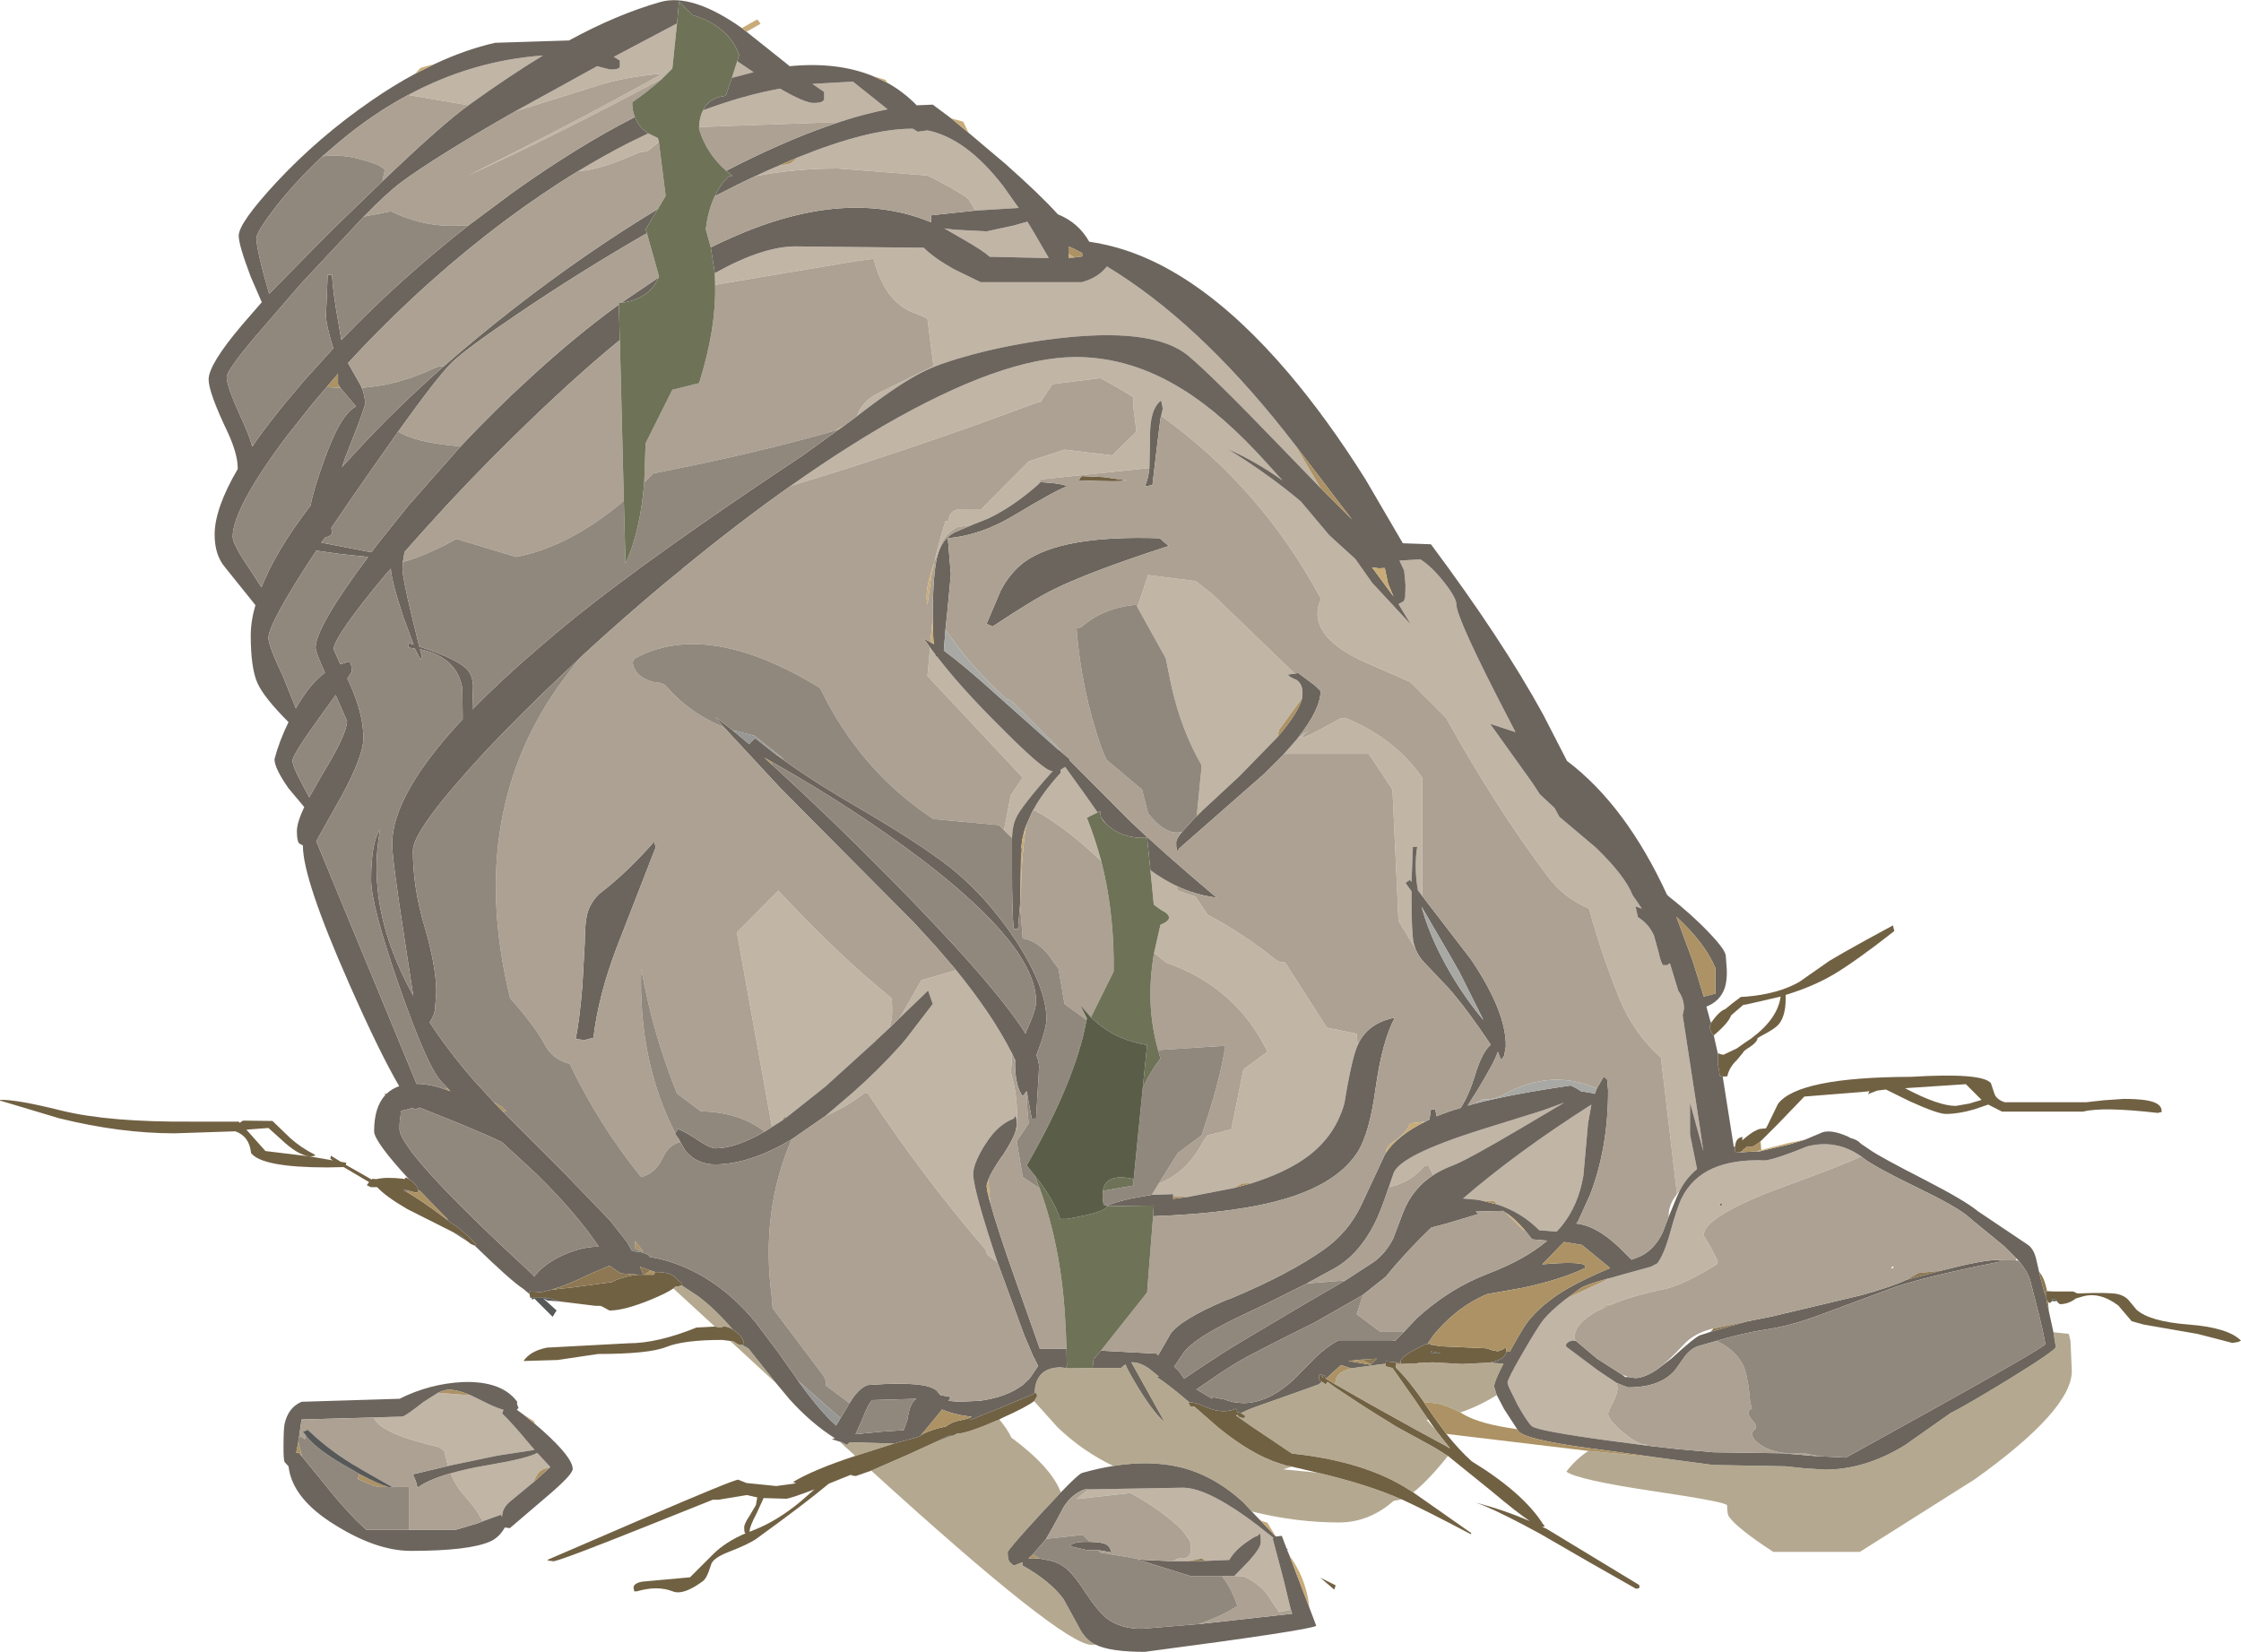 <?xml version="1.0" encoding="UTF-8" standalone="no"?>
<svg xmlns:ffdec="https://www.free-decompiler.com/flash" xmlns:xlink="http://www.w3.org/1999/xlink" ffdec:objectType="frame" height="247.05px" width="335.15px" xmlns="http://www.w3.org/2000/svg">
  <g transform="matrix(1.0, 0.0, 0.0, 1.0, 0.0, 0.0)">
    <use ffdec:characterId="1418" height="247.05" transform="matrix(1.0, 0.0, 0.0, 1.0, 0.0, 0.0)" width="335.15" xlink:href="#shape0"/>
  </g>
  <defs>
    <g id="shape0" transform="matrix(1.0, 0.0, 0.0, 1.0, 0.0, 0.0)">
      <path d="M306.15 193.1 L307.05 193.15 310.05 193.15 310.7 193.45 Q315.4 193.25 316.75 193.55 317.75 193.8 318.3 194.4 L319.5 195.85 Q321.45 197.65 327.35 198.1 333.2 198.55 335.15 200.5 L334.75 200.7 333.85 200.85 332.15 200.4 328.65 199.5 320.6 198.1 318.8 197.6 316.8 195.25 Q313.95 193.1 311.3 193.95 L310.45 194.2 Q309.35 195.05 308.05 195.05 L307.7 194.75 307.65 194.6 Q307.5 194.35 306.95 194.25 L306.9 194.6 306.55 194.9 306.3 194.7 306.2 194.55 Q305.95 194.15 305.95 193.75 L305.95 193.7 305.95 193.1 306.15 193.1 M216.3 214.45 Q218.3 216.95 220.1 218.55 227.85 223.3 230.8 228.0 231.25 228.3 230.65 228.35 L231.3 228.65 245.15 237.05 245.2 237.4 Q245.15 237.6 244.65 237.6 L238.05 233.85 230.35 229.4 Q225.05 226.5 221.85 225.15 L220.75 224.75 Q224.85 225.8 228.8 227.5 226.85 226.2 223.05 223.0 L216.55 217.75 214.55 216.5 208.8 213.35 205.9 211.55 203.3 209.9 199.75 207.55 198.5 206.65 198.5 206.75 198.25 207.05 197.7 206.65 197.4 206.5 197.25 206.2 197.3 205.6 197.7 205.6 197.75 206.15 197.8 205.8 198.0 205.6 198.3 206.2 199.7 207.05 204.6 209.85 211.7 213.8 216.3 216.3 216.8 216.6 216.85 216.6 216.7 216.4 215.0 214.25 214.7 213.85 213.65 212.35 213.05 211.5 211.8 209.65 208.25 204.6 207.3 204.35 Q207.2 204.7 207.2 204.05 L207.2 204.0 207.25 203.95 207.25 203.6 208.75 203.75 208.8 203.7 208.8 203.8 208.8 204.0 208.8 204.1 208.75 204.55 Q210.6 206.3 212.95 209.7 L213.3 210.25 214.65 212.2 216.3 214.45 M211.35 223.2 L220.05 229.3 219.95 229.45 Q213.25 225.9 209.65 224.25 L209.6 224.25 Q204.65 222.05 197.05 220.25 L193.2 219.35 193.0 219.3 192.6 219.25 191.3 218.85 Q187.1 217.5 182.2 213.5 L178.6 210.35 178.05 210.35 177.7 209.8 177.9 209.75 Q178.6 209.65 180.4 210.45 182.65 211.45 184.5 210.8 L184.75 210.7 Q185.0 210.7 185.0 211.05 L185.0 211.15 185.6 211.35 186.3 211.8 186.0 212.1 Q185.15 211.95 185.2 211.75 L185.0 211.6 184.85 211.7 187.2 213.35 193.15 217.35 193.3 217.4 Q203.5 218.5 209.9 222.3 L211.35 223.2 M130.3 219.95 L128.0 220.75 127.5 220.7 127.45 220.6 Q127.35 220.85 127.3 220.55 L126.05 221.05 123.95 221.9 Q120.3 224.95 113.1 230.15 111.95 230.95 109.0 232.1 106.8 232.95 106.4 233.85 L105.95 235.15 Q105.55 236.15 105.15 236.45 102.2 238.65 100.6 238.0 98.3 237.1 95.25 238.0 L94.85 238.0 94.75 237.45 Q94.75 236.8 96.05 236.55 L103.2 235.9 106.65 232.45 Q108.5 230.6 111.55 229.3 L111.45 229.3 Q111.3 229.25 111.3 228.4 111.3 227.9 112.1 226.7 L113.05 225.1 113.25 223.95 111.7 223.6 107.45 224.3 106.6 224.3 96.85 228.2 Q83.6 233.5 82.75 233.5 L82.0 233.4 81.85 233.3 96.0 227.2 Q109.7 221.3 110.4 221.3 L111.65 221.8 116.1 222.25 119.05 221.85 118.6 221.65 Q121.65 219.8 127.9 217.75 L133.7 215.9 137.5 214.85 137.65 214.75 137.95 214.5 Q139.55 213.7 141.45 213.35 141.95 212.95 142.85 212.6 L144.6 212.2 145.45 212.25 Q146.6 211.75 148.1 211.15 L148.3 211.1 154.05 208.7 154.75 208.35 154.85 208.3 155.05 208.45 155.1 208.85 154.65 209.55 Q153.5 210.45 149.8 212.1 L149.45 212.3 Q144.6 214.4 143.25 214.4 L143.15 214.4 142.95 214.5 142.85 214.55 142.65 214.65 142.6 214.7 142.2 214.75 142.15 214.75 141.85 214.75 Q141.1 215.1 140.05 215.6 L135.8 217.55 130.3 219.95 M109.2 200.55 L108.0 200.4 Q102.25 200.4 99.65 201.45 97.05 202.5 89.45 202.5 L83.4 203.4 78.3 203.55 Q79.3 202.05 81.8 201.55 L94.0 200.9 Q98.35 200.9 104.15 198.55 L106.9 198.4 107.75 198.55 Q108.55 198.15 109.6 198.85 L109.9 199.05 Q111.05 199.9 111.25 200.8 L111.25 201.05 111.0 201.15 110.75 201.15 Q110.4 201.15 109.75 200.65 L109.2 200.55 M100.7 192.7 Q99.7 193.4 97.4 194.35 93.4 196.0 91.15 196.0 L89.95 195.35 89.85 195.3 89.25 195.3 89.05 195.3 83.75 194.65 81.85 194.1 81.8 194.25 81.6 194.15 81.6 194.0 81.55 194.0 81.55 194.1 79.5 194.1 79.3 194.1 79.2 193.6 79.2 193.55 79.2 193.15 80.95 193.25 82.45 192.9 85.95 192.5 91.5 191.75 Q93.25 190.85 95.5 190.65 L96.25 190.65 96.4 190.65 97.55 190.65 97.75 190.65 98.0 190.25 Q100.2 190.25 100.85 190.95 L102.05 192.05 101.95 192.25 101.4 192.4 101.05 192.4 100.7 192.7 M70.85 186.25 L70.45 186.05 70.35 186.05 70.3 185.95 69.75 185.55 69.45 185.25 69.2 185.0 67.7 184.25 60.95 180.85 Q57.75 179.0 56.4 177.55 L55.45 177.55 54.85 177.25 55.2 176.8 51.4 174.55 48.95 174.6 Q39.2 174.6 37.55 172.45 37.3 169.95 35.2 169.2 L26.1 169.5 Q17.95 169.5 8.85 167.25 L0.0 164.6 0.0 164.5 Q2.4 164.4 9.2 166.1 16.3 167.85 28.75 167.75 L35.7 167.75 35.9 167.95 Q36.05 167.7 36.4 167.6 L40.75 167.65 43.4 170.2 Q45.0 171.65 47.1 172.7 L47.1 172.85 46.55 172.95 Q44.95 172.95 42.7 171.0 L40.15 168.7 36.85 168.95 39.7 172.15 46.3 172.95 49.8 173.55 49.4 173.3 49.5 172.85 50.95 173.75 51.8 173.9 51.7 174.2 55.65 176.45 55.6 176.3 56.3 176.35 Q57.7 176.0 60.35 176.3 L60.5 176.4 60.5 176.3 60.7 176.1 61.15 176.35 Q62.45 177.15 62.55 178.05 L62.55 178.15 Q62.7 178.35 62.1 178.35 L61.15 178.1 60.9 177.9 60.35 178.0 60.55 178.1 Q63.0 179.5 66.5 182.15 L66.8 182.4 66.85 182.45 68.45 183.55 70.15 185.0 71.2 186.1 71.1 186.3 70.85 186.25 M256.2 152.55 L256.6 152.05 Q257.35 151.15 258.05 150.9 259.05 150.05 260.35 149.1 L261.2 149.05 Q265.95 148.65 269.1 146.85 L273.6 143.7 Q275.25 142.7 279.05 140.6 L283.1 138.4 283.3 139.25 Q277.35 143.9 274.2 145.75 271.15 147.55 267.05 148.8 L267.05 149.4 Q267.05 151.9 266.05 153.15 265.5 153.85 263.55 154.85 L262.85 155.25 Q262.8 155.85 261.75 156.55 260.7 157.2 260.7 157.4 L259.75 158.55 Q258.65 159.6 258.35 160.85 258.5 161.0 257.9 161.0 L257.7 161.0 257.3 160.95 257.2 160.85 257.05 159.85 256.95 159.4 256.95 159.25 256.95 158.95 256.95 157.75 256.95 157.5 257.25 157.65 257.75 157.75 259.75 156.8 260.95 155.95 261.85 155.35 Q265.85 152.4 266.3 149.05 L261.3 150.2 260.7 150.3 258.9 151.85 Q258.5 153.0 256.3 154.85 L256.25 154.85 Q255.7 154.2 255.7 153.4 L256.2 152.55 M259.5 171.4 Q259.6 170.15 260.6 170.05 L260.55 170.55 261.15 170.05 Q262.3 169.1 263.15 168.85 L264.1 168.75 264.3 168.4 265.9 165.1 Q268.9 161.1 285.8 161.05 296.45 160.4 297.75 162.0 L298.25 163.5 Q298.5 164.4 299.8 164.85 L312.0 164.85 314.7 164.55 317.6 164.35 Q321.4 164.35 322.55 165.05 323.15 165.4 323.25 165.9 L323.3 166.3 322.7 166.45 Q314.45 165.5 311.55 166.25 L299.4 166.25 297.35 165.2 295.3 165.9 Q292.95 166.6 291.0 166.6 289.8 166.6 285.7 164.75 L282.05 162.95 280.8 163.1 280.5 163.2 279.35 163.65 279.6 163.2 278.65 163.3 269.85 164.0 265.9 168.1 263.3 170.7 Q262.3 171.5 261.95 171.5 L261.35 171.45 260.65 172.0 260.7 172.1 260.25 172.3 259.6 172.4 Q259.45 172.25 259.45 171.75 L259.5 171.4 M209.45 203.75 L209.45 203.65 Q209.45 203.05 211.3 202.0 L213.25 201.0 214.55 201.2 215.5 201.35 222.3 201.65 223.2 201.95 224.0 202.1 224.7 201.85 Q225.0 201.6 225.2 201.6 L225.25 201.55 225.3 202.0 225.3 202.15 Q225.15 203.35 222.75 203.8 L218.65 204.0 214.3 203.75 212.0 203.85 212.05 203.95 211.0 203.95 209.55 203.9 209.55 204.0 209.5 204.0 209.45 203.75 M168.5 71.85 Q168.05 72.1 161.35 71.85 L161.55 71.45 161.8 71.2 165.05 71.35 168.5 71.85 M257.65 179.85 L257.45 180.3 257.3 180.4 257.15 180.15 257.65 179.85 M292.5 165.4 L294.5 165.05 296.35 164.5 294.0 162.15 284.9 162.75 Q289.9 165.4 292.5 165.4 M127.75 219.85 L127.85 219.8 127.65 219.85 127.75 219.85 M113.15 226.35 Q112.1 228.3 112.1 229.1 L112.7 228.85 Q116.2 227.5 119.75 224.55 L121.8 222.75 Q118.1 224.15 117.55 224.15 L114.2 224.05 113.15 226.35 M215.45 202.4 L213.95 202.1 214.2 202.4 215.45 202.4 M197.45 235.95 L199.75 237.1 199.55 237.75 197.45 235.95" fill="#716143" fill-rule="evenodd" stroke="none"/>
      <path d="M106.9 40.85 Q114.05 36.85 119.0 36.85 L138.15 37.05 Q139.7 38.6 142.65 40.25 L146.65 42.2 161.8 42.2 Q163.9 41.6 165.05 40.4 L165.55 39.85 Q178.95 47.95 192.05 64.45 L193.65 66.5 197.5 73.0 191.55 66.85 Q181.3 56.2 177.7 53.2 172.35 48.75 157.05 50.75 151.2 51.5 145.5 53.0 140.35 54.4 137.95 55.65 134.6 57.35 129.4 61.3 L128.15 62.25 Q128.9 60.0 131.35 58.8 L139.6 54.75 138.7 47.65 136.9 46.85 Q132.35 45.35 130.65 38.7 L128.05 39.05 106.95 42.6 106.9 40.85 M118.2 72.7 Q125.35 67.65 132.0 63.75 149.85 53.4 160.9 53.4 169.2 53.4 177.05 58.35 182.9 62.0 189.4 69.2 L191.8 71.85 Q187.8 69.0 183.6 67.15 189.75 70.95 194.55 75.0 L198.8 80.05 202.7 83.6 205.2 87.15 211.0 93.4 209.15 90.35 209.95 89.9 210.15 89.3 210.2 87.55 210.0 85.35 209.3 83.85 212.4 83.65 Q214.05 84.65 215.95 87.05 217.8 89.4 217.8 90.35 217.8 92.5 225.85 107.95 L226.65 109.5 222.85 108.25 229.15 117.05 230.3 118.8 232.5 120.85 233.2 122.15 238.65 126.75 Q243.0 130.95 244.15 133.85 L245.55 135.9 244.6 135.55 244.95 137.15 Q246.6 138.2 247.35 139.9 L248.05 142.4 Q248.35 143.85 248.7 144.35 L249.4 144.35 Q249.6 144.05 249.75 144.1 L251.0 148.2 Q251.85 149.35 251.85 150.85 L251.65 151.85 254.3 169.1 254.75 172.2 252.75 164.9 252.75 164.95 252.75 169.65 253.8 174.85 Q252.2 176.15 251.2 178.1 L250.8 178.6 248.4 158.2 Q244.25 154.45 242.15 149.25 239.55 142.85 237.65 135.9 233.9 134.3 231.55 131.2 223.7 120.75 216.25 107.35 L210.9 102.0 204.05 99.0 Q195.15 94.95 197.55 89.55 188.55 72.85 173.65 62.2 L173.9 61.1 173.65 59.9 Q171.9 61.2 172.0 65.55 L171.9 70.0 155.65 71.7 155.05 72.65 Q151.45 75.8 147.8 77.55 L145.4 78.5 143.15 78.85 Q141.4 79.85 140.8 81.3 L139.75 84.0 Q140.45 80.85 141.4 77.95 L141.85 77.9 Q142.0 76.05 144.05 76.15 L146.75 76.15 153.85 69.0 159.2 67.25 166.35 68.1 169.95 64.55 169.75 62.8 Q169.4 60.8 169.5 59.4 167.1 57.9 164.55 56.55 L157.4 57.45 155.65 60.1 154.8 60.3 Q137.6 66.8 118.2 72.7 M212.7 134.0 L212.05 133.15 Q211.45 129.65 211.95 126.65 L211.3 126.65 211.1 131.9 210.85 131.6 210.2 132.05 211.1 133.3 211.1 134.35 Q211.1 139.3 211.4 140.95 L211.7 141.95 209.15 137.7 208.25 118.1 204.7 112.75 192.2 112.75 191.9 112.9 194.0 110.5 195.8 109.15 Q192.2 112.1 200.35 107.5 L201.15 107.35 Q208.55 110.35 212.7 116.3 L212.7 134.0 M115.45 168.55 L110.2 139.45 116.4 133.2 118.15 135.05 Q125.85 143.2 133.35 149.3 L133.4 150.15 Q133.55 152.5 132.95 153.8 L132.75 154.0 131.3 155.35 130.65 155.5 131.0 155.65 123.45 162.5 117.65 167.1 117.3 167.1 116.95 167.6 115.45 168.55 M134.6 152.2 L137.8 146.6 143.0 145.1 Q148.4 151.75 151.25 157.35 151.4 158.9 151.15 160.35 152.15 163.5 152.1 167.1 L152.05 168.15 Q152.05 166.9 151.8 166.95 L151.6 167.3 Q149.5 168.1 147.85 170.4 L147.15 171.45 Q145.55 174.1 145.55 175.6 145.55 177.9 149.2 188.85 L147.6 187.6 147.4 186.9 Q137.85 175.8 129.8 163.55 L129.2 163.55 Q126.45 165.65 123.45 166.9 L127.6 163.35 Q131.35 160.05 134.8 156.2 L135.55 155.3 139.5 150.15 138.8 148.15 134.6 152.2 M150.15 124.15 L151.15 118.95 152.95 116.3 138.7 101.1 139.1 96.85 139.9 97.9 139.95 98.2 140.1 98.15 Q143.5 102.6 149.1 108.2 156.1 115.3 157.3 115.3 L157.45 115.3 Q152.6 120.75 151.9 122.45 151.4 123.6 151.35 125.35 L150.15 124.15 M179.0 121.85 L179.6 115.75 179.7 115.4 179.7 114.95 179.7 114.5 179.6 114.25 Q176.75 109.3 175.25 102.85 L174.35 98.45 170.1 90.8 171.7 86.0 178.8 86.9 181.3 88.85 193.65 100.75 192.6 100.9 Q192.8 101.25 193.85 101.65 194.8 102.25 194.8 103.6 L194.75 104.4 191.3 109.15 191.05 110.25 185.4 116.05 179.8 121.25 179.0 121.85 M164.15 121.5 L162.55 122.3 Q163.8 125.45 164.7 128.8 159.25 123.6 154.55 121.1 155.95 118.5 158.65 115.55 L158.6 115.15 159.3 114.7 162.0 118.45 164.15 121.5 M172.6 142.5 L173.55 138.3 Q176.05 137.3 173.65 136.1 L172.55 135.3 172.05 130.15 Q173.9 131.5 175.85 132.45 L176.15 133.2 178.8 134.1 180.6 136.8 Q185.9 139.6 190.75 143.5 191.3 143.95 192.2 143.95 L198.45 153.7 202.9 154.6 203.05 156.3 202.8 156.95 Q202.0 159.25 201.05 165.05 199.55 170.35 194.8 173.5 191.8 175.5 187.25 176.95 L185.75 177.0 184.45 177.7 177.75 179.0 175.45 178.95 175.45 178.6 172.25 178.7 173.3 177.0 Q177.5 175.4 179.9 170.75 L180.6 169.8 184.15 168.9 185.95 159.95 189.55 157.3 Q184.9 147.65 174.35 143.95 L172.6 142.5 M165.35 123.15 L165.05 122.85 164.7 122.3 165.35 123.15 M207.7 177.55 L208.4 175.5 Q209.3 172.8 221.5 168.95 L230.65 166.1 233.95 164.9 227.45 168.75 Q219.15 173.65 217.15 174.35 215.6 174.95 214.35 175.75 L213.6 174.25 212.95 174.45 Q211.0 176.85 207.7 177.55 M221.75 179.6 L221.0 179.45 218.8 179.25 Q226.85 172.3 238.0 165.2 L237.5 168.0 236.8 175.85 Q236.05 180.25 233.6 183.3 L233.3 183.65 232.8 184.2 230.2 184.0 Q227.6 181.35 223.95 180.15 L223.4 179.6 221.75 179.6 M240.15 191.45 L241.0 191.1 242.55 190.65 246.9 189.45 247.85 188.95 Q248.85 187.65 249.75 184.45 250.8 180.6 251.5 179.2 254.45 173.15 264.05 173.55 265.75 173.3 270.3 171.45 274.65 170.35 278.35 172.95 276.3 174.0 266.85 177.45 260.3 179.85 257.35 181.8 254.8 183.4 254.8 184.75 L255.85 186.55 256.9 188.6 256.75 189.1 255.85 189.65 Q252.15 191.9 249.5 192.65 L248.7 192.85 Q243.9 193.85 240.8 195.2 L240.25 195.1 239.65 195.7 239.6 195.75 238.85 196.1 Q235.45 197.95 235.45 200.15 L235.7 200.55 235.35 200.5 Q234.5 200.5 234.15 201.2 L234.3 201.45 238.9 204.9 241.8 206.85 241.9 207.55 Q241.9 208.5 241.2 209.8 240.5 211.15 240.5 211.45 240.5 212.3 242.65 214.15 L243.35 214.7 243.4 214.75 Q245.1 216.05 246.2 216.05 L246.25 216.2 241.3 215.55 240.55 215.45 Q229.9 214.0 229.1 213.3 228.4 212.7 226.9 210.0 L225.65 207.45 225.45 206.8 Q225.45 206.25 227.75 202.3 229.95 198.5 230.85 197.35 232.05 195.95 233.9 194.5 L234.9 193.9 240.15 191.45 M257.65 179.85 L257.15 180.15 257.3 180.4 257.45 180.3 257.65 179.85 M105.15 16.5 Q111.0 14.3 116.65 13.25 120.35 15.4 121.7 15.4 123.1 15.4 123.25 14.85 L123.25 13.75 121.5 12.55 127.55 12.2 132.25 15.95 132.75 16.35 Q129.35 17.0 125.55 18.25 L104.55 19.0 Q104.6 17.5 105.15 16.5 M112.95 26.35 Q114.7 25.5 116.4 24.8 L118.2 24.45 119.4 23.5 Q129.95 19.25 136.35 19.25 L136.5 19.25 137.25 19.7 138.7 19.5 Q144.5 20.65 150.05 27.85 L152.35 31.1 145.8 31.5 Q145.1 29.9 144.3 29.35 141.5 27.6 138.7 26.25 L125.3 25.2 Q118.9 25.2 112.95 26.35 M153.65 33.15 L154.8 35.05 156.85 38.6 148.0 38.4 Q147.2 37.6 143.9 35.7 L141.2 34.15 142.75 34.35 147.55 34.6 151.5 33.75 153.65 33.15 M110.25 9.15 L110.55 9.35 112.7 10.8 112.3 10.9 109.45 11.65 110.25 9.15 M101.25 3.5 L100.55 10.25 99.05 11.75 Q83.2 20.25 70.0 26.25 85.4 18.6 98.3 11.45 L98.9 11.15 98.55 11.05 Q93.55 11.55 90.2 12.55 L77.05 16.65 89.3 9.9 91.25 10.4 Q92.6 10.4 92.7 10.0 L92.7 9.05 91.8 8.5 101.25 3.5 M96.95 19.95 L98.4 20.65 98.55 21.25 96.8 22.65 Q95.9 22.65 95.15 23.0 89.65 25.45 86.45 25.6 90.25 23.3 94.05 21.35 L96.95 19.95 M70.05 15.75 L61.05 14.2 Q70.65 9.05 81.2 8.3 76.25 11.3 70.2 15.65 L70.05 15.75 M175.55 233.5 Q176.0 232.95 177.05 233.1 178.55 232.75 177.95 230.45 L176.8 228.85 Q173.6 225.75 169.05 223.3 L161.0 224.2 162.75 222.75 176.9 222.5 177.1 222.5 Q179.6 222.6 183.55 225.0 186.3 226.65 189.75 229.45 L190.45 230.0 190.35 230.15 191.95 236.2 193.05 240.75 191.3 241.1 190.1 239.35 Q188.75 237.0 185.95 235.75 L184.6 235.7 186.7 233.55 Q188.55 231.5 188.55 230.7 188.55 229.3 188.35 229.35 L188.1 229.7 Q187.75 229.7 186.35 230.7 184.65 231.9 183.85 233.3 L180.3 233.45 179.7 233.1 177.65 233.5 175.55 233.5 M67.4 220.35 Q69.8 219.65 73.1 219.1 78.75 218.15 80.35 217.3 L82.3 219.4 82.15 219.55 Q80.85 219.6 80.25 220.7 L79.7 221.75 76.55 224.35 Q75.1 225.45 75.1 226.8 L75.1 226.85 74.9 226.55 72.25 227.5 71.8 226.85 Q71.1 225.5 69.5 223.75 68.2 222.35 67.4 220.35 M55.9 212.0 L60.2 211.85 Q60.7 211.75 63.3 209.7 L65.5 208.3 70.45 208.7 71.9 209.4 Q74.0 210.5 75.3 210.85 L75.1 211.4 Q76.55 212.8 78.8 215.5 L79.95 216.85 74.4 217.7 67.0 219.25 66.45 217.05 Q66.0 216.6 65.5 216.4 56.75 214.35 55.9 212.0" fill="#c1b5a6" fill-rule="evenodd" stroke="none"/>
      <path d="M306.4 196.0 L306.4 196.05 307.1 199.25 307.45 201.45 Q307.45 201.95 300.4 206.3 293.75 210.35 291.7 211.35 L284.95 216.1 Q279.0 219.8 272.9 219.8 L269.9 219.6 267.05 219.3 256.2 219.1 247.6 217.95 238.2 216.65 238.1 216.65 Q228.05 215.3 227.1 214.05 L226.9 213.75 224.95 210.75 223.85 208.65 223.45 207.4 Q223.45 206.65 224.85 203.95 L222.75 203.8 Q225.15 203.35 225.3 202.15 L225.8 202.15 Q227.9 198.25 228.95 197.1 231.15 194.6 234.55 192.65 237.0 191.25 240.8 189.65 L236.6 186.2 235.45 186.0 233.9 185.75 230.65 189.1 Q235.7 188.65 236.95 189.15 L237.15 189.6 Q233.55 191.35 227.75 192.6 L222.4 193.55 Q217.95 195.4 214.45 199.6 L213.55 200.9 214.35 201.1 214.55 201.2 213.25 201.0 211.3 202.0 Q209.45 203.05 209.45 203.65 L209.45 203.75 208.8 203.8 208.8 203.7 208.75 203.75 207.25 203.6 207.25 203.95 206.45 204.05 202.05 204.65 200.55 204.15 198.3 206.2 198.0 205.6 197.8 205.8 197.75 206.15 197.7 205.6 197.3 205.6 197.25 206.2 197.4 206.5 197.7 206.65 197.2 207.05 194.3 208.1 187.8 210.4 Q186.55 210.85 185.6 211.35 L185.0 211.15 185.0 211.05 Q185.0 210.7 184.75 210.7 L184.5 210.8 Q182.65 211.45 180.4 210.45 178.6 209.65 177.9 209.75 174.85 207.15 172.95 205.9 L173.35 205.9 172.05 204.85 171.95 204.75 Q170.35 203.65 169.2 203.75 L174.15 212.65 Q172.65 211.45 170.35 207.75 168.4 204.55 168.35 204.05 168.0 204.25 167.65 204.6 L163.4 204.6 163.55 203.3 164.65 202.0 173.0 202.45 173.2 202.7 174.85 199.85 175.0 199.55 Q176.55 197.3 183.6 194.35 L183.95 194.25 Q192.8 190.55 197.95 186.9 201.6 184.35 203.55 180.3 L207.05 172.8 207.25 172.45 Q209.0 169.8 213.15 167.75 L213.75 167.45 213.8 167.3 214.0 165.95 214.65 165.95 214.85 166.95 Q216.5 166.25 218.45 165.7 219.7 163.75 220.6 160.8 221.65 157.3 222.95 156.25 219.6 151.2 216.7 147.85 L213.0 143.95 Q212.15 143.05 211.7 141.95 L211.4 140.95 Q211.1 139.3 211.1 134.35 L211.1 133.3 210.2 132.05 210.85 131.6 211.1 131.9 211.3 126.65 211.95 126.65 Q211.45 129.65 212.05 133.15 L212.7 134.0 220.0 143.5 Q225.3 151.35 225.2 156.55 L224.95 157.9 224.5 158.55 224.0 157.3 Q223.6 158.7 220.95 163.05 L219.5 165.35 219.55 165.35 220.6 165.05 Q225.95 163.65 234.9 162.35 L235.65 162.7 236.6 163.3 236.7 163.25 237.95 163.45 238.5 163.6 238.8 162.8 239.85 161.0 240.35 161.45 240.5 163.05 Q240.5 171.7 237.8 178.7 L236.05 182.55 235.75 183.0 Q238.75 183.3 242.2 186.6 L244.0 188.4 244.8 188.1 Q245.9 187.7 246.8 186.9 247.9 185.9 248.65 184.35 L249.55 182.0 250.8 178.95 251.2 178.1 Q252.2 176.15 253.8 174.85 L252.75 169.65 252.75 164.95 252.75 164.9 254.75 172.2 254.3 169.1 251.65 151.85 251.85 150.85 Q251.85 149.35 251.0 148.2 L249.75 144.1 Q249.6 144.05 249.4 144.35 L248.7 144.35 Q248.35 143.85 248.05 142.4 L247.35 139.9 Q246.6 138.2 244.95 137.15 L244.6 135.55 245.55 135.9 244.15 133.85 Q243.0 130.95 238.65 126.75 L233.2 122.15 232.5 120.85 230.3 118.8 229.15 117.05 222.85 108.25 226.65 109.5 225.85 107.95 Q217.8 92.5 217.8 90.35 217.8 89.4 215.95 87.05 214.05 84.65 212.4 83.65 L209.3 83.85 210.0 85.35 210.2 87.55 210.15 89.3 209.95 89.9 209.15 90.35 211.0 93.4 205.2 87.15 202.7 83.6 198.8 80.05 194.55 75.0 Q189.75 70.95 183.6 67.15 187.8 69.0 191.8 71.85 L189.4 69.2 Q182.9 62.0 177.05 58.35 169.2 53.4 160.9 53.4 149.85 53.4 132.0 63.75 125.35 67.65 118.2 72.7 110.35 78.25 101.95 85.15 L101.9 85.2 101.3 85.7 99.4 87.25 Q92.95 92.65 87.15 98.0 L84.1 100.9 Q78.05 106.6 72.75 112.2 61.75 124.05 61.75 127.2 61.75 132.85 63.55 138.75 65.25 144.65 65.25 148.4 L65.05 151.05 Q64.85 152.05 64.25 152.9 67.0 157.1 70.75 161.45 L73.85 164.85 75.15 166.2 84.4 175.45 91.25 182.55 93.8 185.8 94.5 187.05 94.55 187.15 94.6 187.15 Q96.05 187.15 97.15 187.8 L97.05 187.95 98.75 188.3 Q106.8 190.3 112.95 197.7 L116.3 202.15 119.1 206.1 119.35 206.5 Q122.7 211.15 125.05 213.2 L125.7 212.1 126.75 210.35 127.0 209.9 127.05 209.85 Q128.4 207.6 129.75 207.15 L130.45 207.1 Q138.4 206.55 140.05 207.95 L140.65 208.65 142.2 208.95 141.85 209.5 143.3 209.65 146.55 209.5 Q150.6 208.95 153.0 207.1 L154.0 206.15 155.25 204.3 154.65 203.05 154.5 202.9 154.5 202.8 153.2 199.75 149.75 190.35 149.2 188.85 Q145.55 177.9 145.55 175.6 145.55 174.1 147.15 171.45 L147.85 170.4 Q149.5 168.1 151.6 167.3 L151.8 166.95 Q152.05 166.9 152.05 168.15 L152.05 168.4 151.95 168.95 Q151.6 170.3 150.0 172.75 L149.8 173.0 Q148.25 175.25 147.8 176.45 L147.55 177.3 Q147.55 177.95 148.1 179.9 149.1 183.6 152.0 191.8 L154.75 199.55 155.5 201.7 158.45 201.7 159.5 201.75 159.55 204.3 159.4 204.6 158.65 204.5 Q156.85 204.5 155.85 205.4 154.75 206.4 154.75 208.35 L154.05 208.7 148.3 211.1 148.1 211.15 Q146.6 211.75 145.45 212.25 L144.6 212.2 145.35 211.9 Q142.75 211.6 140.9 210.8 L139.85 212.1 137.65 214.75 137.5 214.85 133.7 215.9 127.1 215.7 126.65 216.1 125.65 215.6 125.55 215.6 124.4 215.25 124.85 215.1 Q121.3 212.85 118.1 209.3 L116.1 206.9 111.95 201.7 111.8 201.6 111.0 201.15 111.25 201.05 111.25 200.8 Q111.05 199.9 109.9 199.05 L109.6 198.85 Q106.85 195.65 104.25 193.75 L101.95 192.25 102.05 192.05 100.85 190.95 Q100.2 190.25 98.0 190.25 L97.25 190.0 95.7 189.45 96.25 190.65 95.5 190.65 92.85 190.45 91.15 189.3 88.2 190.55 Q85.0 192.15 82.45 192.9 L80.95 193.25 79.2 193.15 79.2 193.55 78.25 192.75 Q76.45 191.6 71.05 186.35 L70.85 186.25 71.1 186.3 71.2 186.1 70.15 185.0 68.45 183.55 66.85 182.45 66.8 182.4 66.5 182.15 67.05 182.45 66.2 181.6 62.75 178.05 62.55 178.05 Q62.45 177.15 61.15 176.35 55.95 170.7 55.95 169.2 55.95 165.6 57.6 163.8 L57.85 163.55 Q58.65 162.8 59.7 162.45 56.75 157.4 52.25 147.2 45.3 131.5 45.3 126.5 L45.3 126.45 44.75 126.15 Q44.4 125.8 44.4 124.3 44.4 123.05 45.5 120.7 L43.15 117.9 Q41.05 114.9 41.05 113.55 41.75 110.85 43.15 108.0 39.45 104.3 38.5 102.15 37.5 99.9 37.5 95.05 37.5 92.9 38.2 90.5 L33.7 84.9 Q32.1 83.05 32.1 79.95 32.1 76.05 35.55 70.15 35.6 68.05 34.1 64.75 31.2 58.7 31.2 56.75 31.2 54.5 36.2 48.6 L39.15 45.2 37.5 41.4 Q35.7 36.65 35.7 35.25 35.7 33.35 41.35 27.25 47.7 20.45 55.55 15.05 58.8 12.8 62.05 11.05 L65.05 9.55 Q69.65 7.4 74.05 6.4 L85.1 6.05 Q92.25 2.15 98.75 0.3 103.5 -1.05 110.95 4.2 L111.35 4.5 111.65 4.75 117.55 9.45 118.1 9.9 Q125.25 9.2 130.6 11.4 L132.65 12.35 Q135.1 13.7 137.1 15.75 L139.5 15.65 142.25 17.7 144.85 19.85 150.35 24.5 Q155.65 29.2 158.2 32.05 161.3 33.3 162.9 36.15 L164.4 36.4 164.5 36.4 164.6 36.45 Q178.6 39.2 192.75 55.85 198.6 62.75 204.25 71.75 L209.8 81.25 214.0 81.4 Q224.6 95.6 230.75 106.8 L234.35 113.8 Q243.15 120.45 249.3 133.8 L249.55 134.05 Q253.1 136.85 255.6 139.5 258.1 142.1 258.1 143.0 L258.25 145.05 Q258.3 146.65 257.95 147.75 257.25 149.75 255.2 150.55 L255.85 152.95 256.2 152.55 255.7 153.4 Q255.7 154.2 256.25 154.85 L256.3 154.85 256.95 157.75 256.95 158.95 256.95 159.25 256.95 159.4 257.05 159.85 257.2 160.85 257.3 160.95 257.7 161.0 257.65 161.1 259.3 171.55 259.5 171.4 259.45 171.75 Q259.45 172.25 259.6 172.4 L260.25 172.3 260.2 172.35 262.6 172.2 263.15 172.2 267.6 171.15 269.95 170.45 272.2 169.5 Q273.6 168.75 276.4 170.0 L276.75 170.2 Q277.8 170.45 278.3 171.05 L279.7 172.0 Q281.2 173.05 287.85 176.45 293.95 179.6 295.8 181.15 L303.25 186.15 Q304.2 186.8 304.55 188.45 L304.95 190.2 305.2 191.25 305.85 193.7 305.95 193.7 305.95 193.75 Q305.95 194.15 306.2 194.55 L306.05 194.55 306.4 196.0 M187.2 226.05 L188.5 227.4 190.8 229.8 191.7 229.7 192.4 231.55 192.7 231.85 192.45 231.7 192.85 232.65 195.75 240.25 196.85 243.15 Q195.95 243.8 171.2 247.05 166.1 247.05 163.9 246.0 162.25 245.25 161.3 243.25 L159.05 239.15 Q157.05 236.45 152.95 234.15 L152.95 233.65 151.6 234.15 151.15 233.75 Q150.7 233.45 150.7 232.15 150.7 231.8 155.7 226.35 L158.65 223.2 Q161.15 220.6 161.8 220.3 164.25 219.6 166.5 219.25 172.05 218.35 176.55 219.45 181.5 220.65 185.9 224.65 L187.2 226.05 M193.65 66.5 L192.05 64.45 Q178.95 47.95 165.55 39.85 L165.05 40.4 Q163.9 41.6 161.8 42.2 L146.65 42.2 142.65 40.25 Q139.7 38.6 138.15 37.05 L119.0 36.85 Q114.05 36.85 106.9 40.85 L106.3 37.0 Q107.9 36.2 109.5 35.5 126.55 27.95 139.25 33.25 L139.25 32.2 145.8 31.5 152.35 31.1 150.05 27.85 Q144.5 20.65 138.7 19.5 L137.25 19.7 136.5 19.25 136.35 19.25 Q129.95 19.25 119.4 23.5 117.95 24.1 116.4 24.8 114.7 25.5 112.95 26.35 110.05 27.7 106.9 29.35 107.65 27.7 108.8 26.55 109.05 26.3 109.55 26.3 L108.6 25.55 110.35 24.65 Q118.65 20.5 125.55 18.25 129.35 17.0 132.75 16.35 L132.25 15.95 127.55 12.2 121.5 12.55 123.25 13.75 123.25 14.85 Q123.1 15.4 121.7 15.4 120.35 15.4 116.65 13.25 111.0 14.3 105.15 16.5 105.85 14.95 107.6 14.5 L108.55 14.3 109.45 11.65 112.3 10.9 112.7 10.8 110.55 9.35 110.25 9.15 110.55 8.25 Q109.05 3.9 103.55 2.25 L101.55 0.25 101.25 3.5 91.8 8.5 92.7 9.05 92.7 10.0 Q92.6 10.4 91.25 10.4 L89.3 9.9 77.05 16.65 Q65.15 23.45 59.95 27.3 58.0 28.75 54.4 32.4 L45.0 42.45 38.0 50.55 Q33.9 55.45 33.9 56.4 33.9 57.75 36.05 62.45 37.15 64.8 37.65 66.5 L37.75 66.8 37.85 66.6 Q40.6 62.6 44.7 57.85 L45.45 56.95 49.85 52.1 Q48.75 48.55 48.75 47.15 L48.9 43.75 49.0 41.1 49.65 41.1 Q49.8 43.85 50.65 48.5 L51.05 50.85 Q59.7 41.85 69.95 33.8 L76.6 28.85 Q86.25 21.95 94.95 17.5 95.5 19.0 96.95 19.95 L94.05 21.35 Q90.25 23.3 86.45 25.6 75.3 32.4 64.25 42.25 57.65 48.2 52.05 54.3 L53.95 57.65 54.1 58.0 Q54.6 59.25 54.6 60.35 54.6 60.9 52.45 66.35 L51.6 68.5 51.15 69.85 53.4 67.4 Q59.2 61.1 66.4 54.75 71.25 50.5 76.75 46.2 87.7 37.7 98.4 31.25 L96.55 34.3 96.75 34.9 96.45 35.05 Q86.65 40.7 77.5 46.9 69.5 52.3 67.5 54.3 65.2 56.65 59.55 64.55 L55.75 69.95 52.45 74.7 49.55 78.95 49.65 79.7 Q49.5 80.2 48.6 80.4 L48.05 81.15 55.55 82.6 56.4 81.45 61.0 75.7 68.85 66.8 Q73.95 61.35 79.5 56.3 86.15 50.2 92.55 45.55 L92.7 50.85 Q85.5 56.75 76.9 65.2 69.9 72.05 63.85 78.8 L60.5 82.55 60.5 82.6 60.25 84.05 60.2 85.1 Q60.2 86.35 61.55 92.0 L62.7 96.7 Q68.85 98.7 70.05 100.35 70.7 101.2 70.75 102.6 L70.65 105.7 70.65 106.1 Q74.85 101.8 80.5 96.95 83.1 94.7 86.0 92.35 97.7 82.95 120.15 68.05 L125.55 64.15 126.2 63.7 128.15 62.25 129.4 61.3 Q134.6 57.35 137.95 55.65 140.35 54.4 145.5 53.0 151.2 51.5 157.05 50.75 172.35 48.75 177.7 53.2 181.3 56.2 191.55 66.85 L197.5 73.0 202.2 77.7 193.65 66.5 M171.9 70.0 L172.0 65.55 Q171.9 61.2 173.65 59.9 L173.9 61.1 173.65 62.2 173.55 62.6 173.05 66.6 172.35 72.55 171.2 72.75 Q171.7 71.8 171.9 70.0 M101.5 170.35 L100.95 169.55 101.0 169.5 101.4 168.85 Q102.85 169.45 104.8 170.8 106.3 171.75 107.0 171.75 110.0 171.75 114.35 169.25 L115.45 168.55 116.95 167.6 117.65 167.1 123.45 162.5 131.0 155.65 131.3 155.35 132.75 154.0 132.95 153.8 134.6 152.2 138.8 148.15 139.5 150.15 135.55 155.3 134.8 156.2 Q131.35 160.05 127.6 163.35 L123.45 166.9 118.4 170.4 Q112.1 174.15 106.9 174.15 104.25 174.15 102.5 172.1 L101.5 170.35 M143.0 145.1 L139.95 141.55 136.6 137.9 121.4 122.6 116.65 117.8 108.25 108.75 107.0 107.25 109.55 109.2 112.05 111.3 112.35 110.95 112.95 110.4 115.4 112.35 Q120.35 116.1 127.7 120.4 137.5 126.1 142.2 129.8 147.45 134.0 151.85 140.55 156.5 147.7 156.5 152.4 156.5 153.75 155.4 156.75 L155.0 157.8 Q155.4 158.85 155.4 159.6 L154.95 167.3 154.3 167.3 153.55 163.2 152.95 163.95 Q151.8 162.5 151.8 158.8 L151.85 158.6 151.25 157.35 Q148.4 151.75 143.0 145.1 M139.1 96.85 L138.15 95.5 139.15 96.05 139.65 96.35 Q139.5 94.7 139.5 92.4 L139.5 92.15 Q139.5 85.55 140.25 82.95 140.9 80.6 142.8 79.6 L145.4 78.5 147.8 77.55 Q151.45 75.8 155.05 72.65 L155.6 72.1 157.5 72.25 Q159.45 72.5 159.55 72.75 157.95 73.3 151.7 77.05 146.75 80.05 141.75 80.5 L141.95 82.9 142.2 85.9 141.7 91.25 141.4 94.15 141.15 97.3 Q143.9 99.3 148.35 103.3 L158.35 112.2 158.45 112.2 158.75 112.5 158.8 112.55 160.0 113.55 159.95 113.7 168.75 122.55 Q173.7 127.3 181.95 134.25 178.75 133.85 175.85 132.45 173.9 131.5 172.05 130.15 L171.55 125.3 Q167.75 125.5 165.35 123.15 L164.7 122.3 Q164.55 121.85 164.55 121.3 L164.15 121.5 162.0 118.45 159.3 114.7 158.6 115.15 158.65 115.55 Q155.95 118.5 154.55 121.1 L154.35 121.45 153.45 123.5 Q152.85 125.15 152.75 126.75 L152.7 127.55 152.7 127.75 152.6 134.3 152.55 135.35 152.25 138.95 151.6 138.95 Q151.35 136.3 151.35 129.9 L151.35 125.35 Q151.4 123.6 151.9 122.45 152.6 120.75 157.45 115.3 L157.3 115.3 Q156.1 115.3 149.1 108.2 143.5 102.6 140.1 98.15 L139.95 98.2 139.9 97.9 139.1 96.85 M176.8 124.4 L178.85 122.15 179.0 122.05 179.8 121.25 185.4 116.05 191.05 110.25 Q194.2 106.55 194.75 104.4 L194.8 103.6 Q194.8 102.25 193.85 101.65 192.8 101.25 192.6 100.9 L193.65 100.75 194.15 100.65 196.7 102.55 197.5 103.35 Q197.5 106.1 194.0 110.5 L191.9 112.9 189.05 115.75 176.35 126.9 176.15 127.25 Q175.9 127.4 175.9 126.0 175.9 125.45 176.8 124.4 M174.0 81.0 L174.8 81.65 Q162.8 85.55 157.5 88.2 154.7 89.55 148.45 93.7 L147.55 93.3 149.65 88.35 Q151.05 85.65 153.2 84.05 158.75 80.0 173.45 80.5 L174.0 81.0 M206.25 85.0 L205.2 84.85 208.4 89.2 207.6 87.3 207.1 84.95 206.25 85.0 M215.45 142.85 Q218.25 148.3 221.85 152.55 L218.3 145.45 216.85 142.9 212.6 135.6 Q213.5 138.95 215.35 142.65 L215.45 142.85 M165.55 180.4 L165.55 180.3 Q166.95 179.75 169.15 179.25 L172.25 178.7 175.45 178.6 175.45 178.95 175.45 179.3 177.75 179.0 184.45 177.7 187.25 176.95 Q191.8 175.5 194.8 173.5 199.55 170.35 201.05 165.05 202.0 159.25 202.8 156.95 L203.05 156.3 Q204.5 153.0 208.6 152.2 206.75 155.6 205.75 162.6 204.85 169.35 203.1 172.2 200.15 176.9 192.35 179.25 185.05 181.45 172.45 181.9 L172.55 180.3 165.55 180.4 M195.45 191.95 L189.45 194.95 Q187.25 196.0 184.75 197.2 178.6 200.2 177.05 202.25 L175.6 204.4 176.25 205.0 177.1 206.2 179.3 204.7 183.35 202.05 Q186.1 200.35 193.15 196.2 L195.85 194.6 201.2 191.5 205.5 188.7 Q207.25 187.4 208.35 185.25 L209.85 181.3 Q211.25 177.75 214.35 175.75 215.6 174.95 217.15 174.35 219.15 173.65 227.45 168.75 L233.95 164.9 230.65 166.1 221.5 168.95 Q209.3 172.8 208.4 175.5 L207.7 177.55 Q206.45 181.3 205.55 183.05 203.25 187.55 199.75 189.6 L195.45 191.95 M203.85 193.65 L196.6 197.8 196.3 197.95 Q187.1 202.5 184.95 203.8 182.75 205.15 180.9 206.45 L178.95 207.8 181.3 209.2 181.3 208.95 183.15 209.3 183.7 209.5 184.45 209.7 185.85 209.85 Q189.65 209.85 193.4 206.4 L193.7 206.1 196.8 202.95 Q198.55 201.3 200.05 200.55 L200.2 200.45 208.15 200.45 208.7 200.5 209.95 199.2 211.9 197.15 Q216.1 193.3 220.95 191.15 L222.5 190.5 Q228.05 188.4 231.4 185.55 L229.1 185.35 229.05 185.25 228.1 184.05 Q226.55 182.2 225.15 181.35 L224.75 181.1 220.7 181.2 221.15 181.55 216.5 182.95 214.05 183.6 Q210.2 187.3 207.25 190.95 L203.85 193.65 M223.95 180.15 Q227.6 181.35 230.2 184.0 L232.8 184.2 233.3 183.65 233.6 183.3 Q236.05 180.25 236.8 175.85 L237.5 168.0 238.0 165.2 Q226.85 172.3 218.8 179.25 L221.0 179.45 221.75 179.6 223.95 180.15 M241.0 191.1 L240.35 191.25 Q237.15 192.15 236.4 192.65 L233.9 194.5 Q232.05 195.95 230.85 197.35 229.95 198.5 227.75 202.3 225.45 206.25 225.45 206.8 L225.65 207.45 226.9 210.0 Q228.4 212.7 229.1 213.3 229.9 214.0 240.55 215.45 L241.3 215.55 246.25 216.2 250.65 216.7 256.25 217.2 266.65 217.35 270.65 217.7 271.25 217.75 272.15 217.8 276.05 218.0 Q305.9 201.55 305.9 201.0 L305.55 199.25 304.95 196.65 303.6 191.4 Q303.2 190.1 301.9 188.55 L301.55 188.2 299.75 186.4 295.05 182.55 294.35 181.95 Q292.7 180.5 286.7 177.6 280.4 174.55 278.65 173.2 L278.35 172.95 Q274.65 170.35 270.3 171.45 265.75 173.3 264.05 173.55 254.45 173.15 251.5 179.2 250.8 180.6 249.75 184.45 248.85 187.65 247.85 188.95 L246.9 189.45 242.55 190.65 241.0 191.1 M235.7 200.55 L238.85 203.2 242.6 205.6 243.05 205.95 243.55 205.95 244.55 206.1 Q245.9 206.1 247.85 204.8 L249.95 203.2 Q253.5 199.95 254.25 199.7 L255.8 199.2 261.4 197.6 264.95 196.9 278.4 193.7 Q282.9 192.45 285.15 191.4 L290.25 190.05 Q296.65 188.4 298.75 188.45 L299.05 188.45 299.1 188.7 Q288.75 190.75 283.65 192.4 L272.2 196.65 Q267.8 198.3 264.05 198.85 260.75 199.35 256.7 200.55 L253.9 201.35 Q252.9 201.7 252.05 202.75 L250.6 204.8 Q248.45 207.5 243.45 207.5 L241.8 206.85 238.9 204.9 234.3 201.45 234.15 201.2 Q234.5 200.5 235.35 200.5 L235.7 200.55 M253.15 143.7 L254.8 149.05 256.55 148.6 256.55 144.8 Q255.0 141.05 250.7 137.1 L253.15 143.7 M153.65 33.15 L151.5 33.75 147.55 34.6 142.75 34.35 141.2 34.15 143.9 35.7 Q147.2 37.6 148.0 38.4 L156.85 38.6 154.8 35.05 153.65 33.15 M159.8 38.0 L159.8 38.55 160.7 38.5 161.85 38.35 161.85 37.85 161.25 37.55 160.6 37.2 159.8 36.85 159.8 38.0 M98.5 41.5 Q97.1 44.75 92.9 45.3 L98.5 41.5 M70.05 15.75 L70.2 15.65 Q76.25 11.3 81.2 8.3 70.65 9.05 61.05 14.2 55.7 17.05 50.65 21.3 L48.2 23.4 Q44.5 26.85 41.5 30.6 38.35 34.65 38.35 35.6 38.35 37.35 40.25 43.95 L49.45 34.6 57.2 27.1 Q66.25 18.45 70.05 15.75 M48.85 57.9 L46.85 60.25 42.95 65.15 Q34.8 76.0 34.8 80.3 34.8 81.45 37.5 85.35 L39.1 87.85 Q41.25 82.35 46.45 75.6 46.85 73.3 48.5 68.75 49.5 66.0 50.45 64.15 51.9 61.4 53.25 60.8 L50.9 58.0 50.55 57.45 50.55 55.9 48.85 57.9 M67.0 162.8 L65.95 161.7 Q63.9 159.5 59.7 147.5 55.5 135.4 55.5 131.6 55.5 125.95 56.85 124.05 54.6 135.95 61.8 148.9 L60.55 140.75 Q58.65 128.55 58.65 126.2 58.65 118.85 69.2 107.55 L69.2 107.5 69.15 102.95 Q68.35 98.25 62.8 97.1 L63.1 98.2 62.9 98.65 62.05 97.0 61.1 96.85 61.1 96.2 61.85 96.4 60.35 92.35 Q58.55 86.95 58.45 85.05 L57.85 85.7 Q49.9 95.25 49.9 97.1 L50.9 99.35 51.7 99.1 52.15 98.95 Q52.6 99.05 52.6 100.45 L51.95 101.5 52.15 101.9 Q54.35 106.65 54.35 110.4 54.35 113.0 51.15 118.95 L47.3 125.8 62.3 162.1 Q64.2 162.1 66.5 162.9 L67.35 163.2 67.0 162.8 M50.85 82.85 L47.3 82.35 Q40.15 93.2 40.15 95.4 40.15 96.6 42.3 101.1 L44.25 105.95 Q46.25 102.35 48.6 100.6 47.2 97.55 47.2 96.85 47.2 93.8 55.05 83.3 L50.85 82.85 M48.15 106.8 Q43.75 112.85 43.75 113.75 43.75 114.6 45.1 117.1 L46.25 119.25 48.15 115.9 Q51.9 109.8 51.9 107.85 L50.2 103.95 48.15 106.8 M62.75 165.65 L62.0 165.95 61.8 165.7 59.95 166.15 59.9 166.95 Q59.75 167.55 59.75 168.85 59.75 172.3 79.85 190.8 L79.85 190.95 80.75 189.95 Q82.3 188.55 84.35 187.65 87.1 186.45 89.55 186.45 86.2 181.45 80.25 175.6 L75.05 170.8 Q72.6 169.65 68.75 168.05 L62.75 165.65 M115.5 114.4 L116.1 114.95 Q124.3 122.45 132.55 130.8 148.4 146.8 153.3 154.45 L153.35 154.6 153.4 154.5 153.4 154.45 Q154.95 151.05 154.95 149.8 154.95 141.55 137.65 128.4 127.65 120.85 115.35 113.9 L114.3 113.3 115.5 114.4 M87.9 136.4 Q88.35 134.95 89.6 133.7 93.8 130.5 97.85 125.85 L98.05 126.75 92.25 141.65 Q89.5 148.85 88.75 155.2 L87.45 155.55 86.1 155.4 Q86.7 152.35 87.1 147.4 L87.45 141.1 Q87.45 137.95 87.9 136.4 M137.05 209.2 L130.45 209.4 Q129.9 209.85 129.0 212.15 L128.75 212.75 127.95 214.5 131.55 214.15 132.05 214.1 135.15 213.9 135.7 212.35 Q135.95 210.8 136.25 210.2 136.5 209.55 137.05 209.2 M162.75 222.75 L162.25 222.75 Q160.55 223.3 159.3 225.05 L159.1 225.35 157.4 228.5 156.45 230.15 154.45 232.5 153.8 233.1 154.5 233.05 155.5 233.1 157.05 233.4 Q158.5 233.75 159.6 234.7 160.75 235.7 162.45 238.35 164.15 240.9 165.4 241.95 167.5 243.6 170.75 243.6 L179.25 242.9 181.1 242.7 193.25 241.35 193.05 240.75 191.95 236.2 190.35 230.15 190.45 230.0 189.75 229.45 Q186.3 226.65 183.55 225.0 179.6 222.6 177.1 222.5 L176.9 222.5 162.75 222.75 M163.0 230.6 Q165.0 230.65 165.55 231.05 165.95 231.3 166.2 232.05 L166.35 232.2 164.3 231.85 164.25 231.85 162.65 231.85 160.0 231.25 160.3 230.95 Q160.85 230.6 162.25 230.6 L163.0 230.6 M171.1 233.3 L175.55 233.5 177.65 233.5 178.15 233.5 180.3 233.45 183.85 233.3 Q184.65 231.9 186.35 230.7 187.75 229.7 188.1 229.7 L188.35 229.35 Q188.55 229.3 188.55 230.7 188.55 231.5 186.7 233.55 L184.6 235.7 184.5 235.75 182.75 235.75 178.15 235.75 170.0 233.2 171.1 233.3 M80.05 213.0 L81.2 214.0 Q85.65 218.0 85.65 219.7 85.65 220.55 81.75 223.85 L76.25 228.55 75.5 228.45 Q74.65 229.95 73.3 230.55 70.1 231.95 61.45 231.95 56.35 231.95 50.15 228.1 43.7 224.15 43.15 219.3 L42.55 218.65 Q42.4 218.3 42.4 216.55 42.4 213.85 42.55 213.0 43.1 210.5 45.1 209.65 L59.75 209.2 Q64.25 206.95 69.2 206.7 75.05 206.5 77.35 209.65 77.25 210.0 77.55 210.55 L77.3 210.85 78.2 211.5 80.05 213.0 M82.15 219.55 L82.3 219.4 80.35 217.3 Q78.75 218.15 73.1 219.1 69.8 219.65 67.4 220.35 64.05 221.3 62.45 222.5 L62.2 221.55 61.75 220.5 67.0 219.25 74.4 217.7 79.95 216.85 78.8 215.5 Q76.55 212.8 75.1 211.4 L75.3 210.85 Q74.0 210.5 71.9 209.4 L70.45 208.7 Q68.5 207.85 67.15 207.85 66.45 207.85 65.5 208.3 L63.3 209.7 Q60.7 211.75 60.2 211.85 L55.9 212.0 45.1 212.3 44.75 214.75 44.65 215.3 44.6 215.7 44.3 217.3 44.65 217.25 45.15 217.8 49.5 223.15 Q52.5 226.8 54.8 228.8 L61.15 228.8 68.15 228.8 71.35 227.85 72.25 227.5 74.9 226.55 75.1 226.85 75.1 226.8 Q75.1 225.45 76.55 224.35 L79.7 221.75 82.15 219.55 M203.65 203.35 L203.55 203.35 201.65 203.55 204.9 204.1 205.05 204.05 205.9 203.2 203.65 203.35" fill="#6c655d" fill-rule="evenodd" stroke="none"/>
      <path d="M237.55 217.0 L216.3 214.45 214.65 212.2 213.3 210.25 212.95 209.7 214.85 209.9 Q216.3 210.15 218.4 211.25 L219.1 211.65 Q221.5 213.0 226.9 213.75 L227.1 214.05 Q228.05 215.3 238.1 216.65 L238.2 216.65 247.6 217.95 247.5 217.95 237.55 217.0 M263.3 170.7 L263.4 172.0 262.6 172.2 260.2 172.35 260.25 172.3 260.7 172.1 260.65 172.0 261.35 171.45 261.95 171.5 Q262.3 171.5 263.3 170.7 M197.5 73.0 L193.65 66.5 202.2 77.7 197.5 73.0 M198.3 206.2 L200.55 204.15 202.05 204.65 Q201.25 204.85 200.7 205.2 199.7 205.75 199.7 206.95 L199.7 207.05 198.3 206.2 M214.55 201.2 L214.35 201.1 213.55 200.9 214.45 199.6 Q217.95 195.4 222.4 193.55 L227.75 192.6 Q233.55 191.35 237.15 189.6 L236.95 189.15 Q235.7 188.65 230.65 189.1 L233.9 185.75 235.45 186.0 236.6 186.2 240.8 189.65 Q237.0 191.25 234.55 192.65 231.15 194.6 228.95 197.1 227.9 198.25 225.8 202.15 L225.3 202.15 225.3 202.0 225.25 201.55 225.2 201.6 Q225.0 201.6 224.7 201.85 L224.0 202.1 223.2 201.95 222.3 201.65 215.5 201.35 214.55 201.2 M179.0 122.05 L179.0 121.85 179.8 121.25 179.0 122.05 M179.6 115.75 L179.7 114.95 179.7 115.4 179.6 115.75 M194.75 104.4 Q194.2 106.55 191.05 110.25 L191.3 109.15 194.75 104.4 M187.25 176.95 L184.45 177.7 185.75 177.0 187.25 176.95 M177.75 179.0 L175.45 179.3 175.45 178.95 177.75 179.0 M221.75 179.6 L223.4 179.6 223.95 180.15 221.75 179.6 M240.35 191.25 L240.15 191.45 234.9 193.9 233.9 194.5 236.4 192.65 Q237.15 192.15 240.35 191.25 M253.15 143.7 L250.7 137.1 Q255.0 141.05 256.55 144.8 L256.55 148.6 254.8 149.05 253.15 143.7 M116.4 24.8 Q117.95 24.1 119.4 23.5 L118.2 24.45 116.4 24.8 M160.7 38.5 L159.8 38.0 159.8 36.85 160.6 37.2 161.25 37.55 161.85 37.85 161.85 38.35 160.7 38.5 M37.65 66.5 L37.85 66.6 37.75 66.8 37.65 66.5 M50.9 58.0 L48.85 57.9 50.55 55.9 50.55 57.45 50.9 58.0 M66.5 162.9 L67.0 162.8 67.35 163.2 66.5 162.9 M73.85 164.85 L75.1 165.55 75.7 166.2 75.15 166.2 73.85 164.85 M61.15 178.1 L62.1 178.35 Q62.7 178.35 62.55 178.15 L62.55 178.05 62.75 178.05 66.2 181.6 67.05 182.45 66.5 182.15 Q63.0 179.5 60.55 178.1 L61.15 178.1 M97.25 190.0 L98.0 190.25 97.75 190.65 97.55 190.65 96.4 190.65 97.25 190.0 M115.5 114.4 L114.3 113.3 115.35 113.9 115.5 114.4 M153.4 154.45 L153.4 154.5 153.35 154.6 153.3 154.45 153.4 154.45 M96.2 187.2 L95.0 186.7 95.0 185.6 96.2 187.2 M131.3 155.35 L131.0 155.65 130.65 155.5 131.3 155.35 M144.6 212.2 L142.85 212.6 Q141.95 212.95 141.45 213.35 139.55 213.7 137.95 214.5 L137.65 214.75 139.85 212.1 140.9 210.8 Q142.75 211.6 145.35 211.9 L144.6 212.2 M155.5 233.1 L154.5 233.05 153.8 233.1 154.45 232.5 155.5 233.1 M79.7 221.75 L80.25 220.7 Q80.85 219.6 82.15 219.55 L79.7 221.75 M70.45 208.7 L65.5 208.3 Q66.45 207.85 67.15 207.85 68.5 207.85 70.45 208.7 M44.6 215.7 L45.15 217.7 45.15 217.8 44.65 217.25 44.3 217.3 44.6 215.7 M58.1 222.4 L56.7 222.4 55.85 222.2 53.5 221.2 53.75 220.45 Q56.7 222.0 58.1 222.4 M205.05 204.05 L204.9 204.1 201.65 203.55 203.55 203.35 203.65 203.35 205.05 204.05" fill="#ac9264" fill-rule="evenodd" stroke="none"/>
      <path d="M106.95 42.6 L128.05 39.05 130.65 38.7 Q132.35 45.35 136.9 46.85 L138.7 47.65 139.6 54.75 131.35 58.8 Q128.9 60.0 128.15 62.25 L126.2 63.7 124.85 64.4 Q113.55 67.7 97.7 70.8 L96.35 72.15 96.55 66.3 100.55 58.3 104.55 57.3 Q107.1 49.25 106.95 42.6 M249.55 182.0 L248.65 184.35 Q247.9 185.9 246.8 186.9 245.9 187.7 244.8 188.1 L244.0 188.4 242.2 186.6 Q238.75 183.3 235.75 183.0 L236.05 182.55 237.8 178.7 Q240.5 171.7 240.5 163.05 L240.35 161.45 239.85 161.0 238.8 162.8 Q231.95 159.75 224.8 163.75 223.4 164.5 221.65 164.45 L220.6 165.05 219.55 165.35 219.5 165.35 220.95 163.05 Q223.6 158.7 224.0 157.3 L224.5 158.55 224.95 157.9 225.2 156.55 Q225.3 151.35 220.0 143.5 L212.7 134.0 212.7 116.3 Q208.55 110.35 201.15 107.35 L200.35 107.5 Q192.2 112.1 195.8 109.15 L194.0 110.5 Q197.5 106.1 197.5 103.35 L196.7 102.55 194.15 100.65 193.65 100.75 181.3 88.85 178.8 86.9 171.7 86.0 170.1 90.8 169.95 90.45 Q164.95 90.9 161.7 93.8 L161.0 94.0 Q161.7 103.15 164.7 111.8 L165.45 113.6 170.8 118.1 171.7 121.65 Q174.45 125.1 176.8 124.4 175.9 125.45 175.9 126.0 175.9 127.4 176.15 127.25 L176.35 126.9 189.05 115.75 191.9 112.9 192.2 112.75 204.7 112.75 208.25 118.1 209.15 137.7 211.7 141.95 Q212.15 143.05 213.0 143.95 L216.7 147.85 Q219.6 151.2 222.95 156.25 221.65 157.3 220.6 160.8 219.7 163.75 218.45 165.7 216.5 166.25 214.85 166.95 L214.65 165.95 214.0 165.95 213.8 167.3 213.75 167.45 213.15 167.75 212.7 167.8 210.9 168.0 Q210.3 169.55 208.35 170.8 207.3 171.4 207.25 172.45 L207.05 172.8 203.55 180.3 Q201.6 184.35 197.95 186.9 192.8 190.55 183.95 194.25 L183.6 194.35 Q176.55 197.3 175.0 199.55 L174.85 199.85 173.2 202.7 173.0 202.45 164.65 202.0 171.55 193.3 172.45 181.9 Q185.05 181.45 192.35 179.25 200.15 176.9 203.1 172.2 204.85 169.35 205.75 162.6 206.75 155.6 208.6 152.2 204.5 153.0 203.05 156.3 L202.9 154.6 198.45 153.7 192.2 143.95 Q191.3 143.95 190.75 143.5 185.9 139.6 180.6 136.8 L178.8 134.1 176.15 133.2 175.85 132.45 Q178.75 133.85 181.95 134.25 173.7 127.3 168.75 122.55 L159.95 113.7 160.0 113.55 158.8 112.55 158.75 112.5 158.3 111.85 151.15 104.7 Q150.75 104.7 150.45 104.5 145.2 99.75 141.4 94.15 L141.7 91.25 142.2 85.9 141.95 82.9 141.75 80.5 Q146.75 80.05 151.7 77.05 157.95 73.3 159.55 72.75 159.45 72.5 157.5 72.25 L155.6 72.1 155.05 72.65 155.65 71.7 171.9 70.0 Q171.7 71.8 171.2 72.75 L172.35 72.55 173.05 66.6 173.55 62.6 173.65 62.2 Q188.55 72.85 197.55 89.55 195.15 94.95 204.05 99.0 L210.9 102.0 216.25 107.35 Q223.7 120.75 231.55 131.2 233.9 134.3 237.65 135.9 239.55 142.85 242.15 149.25 244.25 154.45 248.4 158.2 L250.8 178.6 Q249.55 180.15 249.55 181.8 L249.55 182.0 M118.2 72.7 Q137.6 66.8 154.8 60.3 L155.65 60.1 157.4 57.45 164.55 56.55 Q167.1 57.9 169.5 59.4 169.4 60.8 169.75 62.8 L169.95 64.55 166.35 68.1 159.2 67.25 153.85 69.0 146.75 76.15 144.05 76.15 Q142.0 76.05 141.85 77.9 L141.4 77.95 Q140.45 80.85 139.75 84.0 L140.8 81.3 Q141.4 79.85 143.15 78.85 L145.4 78.5 142.8 79.6 Q140.9 80.6 140.25 82.95 139.5 85.55 139.5 92.15 L139.5 92.4 139.15 96.05 138.15 95.5 139.1 96.85 138.7 101.1 152.95 116.3 151.15 118.95 150.15 124.15 149.4 123.4 139.6 122.5 Q128.6 115.25 122.65 102.9 105.85 92.6 95.0 98.45 94.55 98.9 94.65 99.25 95.0 101.25 97.7 102.0 99.1 102.05 99.6 102.6 103.15 106.7 108.25 108.75 L116.65 117.8 121.4 122.6 136.6 137.9 139.95 141.55 143.0 145.1 137.8 146.6 134.6 152.2 132.95 153.8 Q133.55 152.5 133.4 150.15 L133.35 149.3 Q125.85 143.2 118.15 135.05 L116.4 133.2 110.2 139.45 115.45 168.55 114.35 169.25 Q110.65 166.35 104.8 166.2 L101.25 163.55 Q97.55 154.35 95.9 144.85 95.45 158.7 101.0 169.5 L100.95 169.55 101.5 170.35 101.75 170.8 Q99.95 171.25 99.1 173.2 98.05 175.45 95.9 176.05 89.55 168.2 85.2 159.1 82.7 158.45 81.6 156.45 80.0 153.45 76.3 149.3 69.45 121.3 84.5 101.3 85.75 99.6 87.15 98.0 92.95 92.65 99.4 87.25 L101.3 85.7 102.15 85.1 101.95 85.15 Q110.35 78.25 118.2 72.7 M139.75 84.0 Q138.2 88.3 138.7 90.45 L139.3 86.1 139.75 84.0 M168.5 71.85 L165.05 71.35 161.8 71.2 161.55 71.45 161.35 71.85 Q168.05 72.1 168.5 71.85 M174.0 81.0 L173.45 80.5 Q158.75 80.0 153.2 84.05 151.05 85.65 149.65 88.35 L147.55 93.3 148.45 93.7 Q154.7 89.55 157.5 88.2 162.8 85.55 174.8 81.65 L174.0 81.0 M164.7 128.8 Q166.45 135.7 166.55 143.3 L166.55 145.3 163.15 152.15 161.55 150.3 162.55 152.3 162.5 152.55 159.2 150.15 158.3 144.85 157.55 143.85 Q155.55 140.75 152.95 140.35 L152.55 135.35 152.6 134.3 152.7 133.2 Q152.75 128.3 153.45 123.5 L154.35 121.45 154.55 121.1 Q159.25 123.6 164.7 128.8 M173.2 157.05 Q171.25 150.2 172.6 142.5 L174.35 143.95 Q184.9 147.65 189.55 157.3 L185.95 159.95 184.15 168.9 180.6 169.8 179.9 170.75 Q177.5 175.4 173.3 177.0 L176.15 172.45 179.7 169.8 Q182.5 161.6 183.25 156.4 L173.2 157.05 M201.2 191.5 L195.45 191.95 199.75 189.6 Q203.25 187.55 205.55 183.05 206.45 181.3 207.7 177.55 211.0 176.85 212.95 174.45 L213.6 174.25 214.35 175.75 Q211.25 177.75 209.85 181.3 L208.35 185.25 Q207.25 187.4 205.5 188.7 L201.2 191.5 M209.95 199.2 L206.45 199.2 202.9 196.55 203.85 193.65 207.25 190.95 Q210.2 187.3 214.05 183.6 L216.5 182.95 221.15 181.55 220.7 181.2 224.75 181.1 225.15 181.35 227.9 184.05 228.1 184.05 229.05 185.25 229.1 185.35 231.4 185.55 Q228.05 188.4 222.5 190.5 L220.95 191.15 Q216.1 193.3 211.9 197.15 L209.95 199.2 M239.65 195.7 L240.8 195.2 Q243.9 193.85 248.7 192.85 L249.5 192.65 Q252.15 191.9 255.85 189.65 L256.75 189.1 256.9 188.6 255.85 186.55 254.8 184.75 Q254.8 183.4 257.35 181.8 260.3 179.85 266.85 177.45 276.3 174.0 278.35 172.95 L278.65 173.2 Q280.4 174.55 286.7 177.6 292.7 180.5 294.35 181.95 L295.05 182.55 299.75 186.4 301.55 188.2 301.5 188.5 298.75 188.45 Q296.65 188.4 290.25 190.05 L286.9 190.4 285.15 191.4 Q282.9 192.45 278.4 193.7 L264.95 196.9 261.4 197.6 256.25 198.7 256.15 198.7 Q253.35 199.4 251.8 201.1 249.6 203.5 247.85 204.8 245.9 206.1 244.55 206.1 L243.55 205.95 242.6 205.6 238.85 203.2 235.7 200.55 235.45 200.15 Q235.45 197.95 238.85 196.1 L239.6 195.75 239.65 195.7 M246.25 216.2 L246.2 216.05 Q245.1 216.05 243.4 214.75 L243.35 214.7 242.65 214.15 Q240.5 212.3 240.5 211.45 240.5 211.15 241.2 209.8 241.9 208.5 241.9 207.55 L241.8 206.85 243.45 207.5 Q248.45 207.5 250.6 204.8 L252.05 202.75 Q252.9 201.7 253.9 201.35 L256.7 200.55 Q260.0 202.1 260.95 204.85 261.5 206.55 261.75 209.7 L262.0 210.7 261.85 210.75 Q261.5 210.9 261.5 211.45 261.5 211.8 262.5 212.95 L262.6 213.65 Q261.35 214.5 262.9 215.8 264.65 217.25 267.9 217.4 L270.15 217.4 270.55 217.5 272.15 217.8 271.25 217.75 270.65 217.7 266.65 217.35 256.25 217.2 250.65 216.7 246.25 216.2 M283.2 189.6 L283.1 189.35 282.75 189.75 283.2 189.6 M104.55 19.0 L125.55 18.25 Q118.65 20.5 110.35 24.65 L108.6 25.55 Q105.65 22.95 104.55 19.3 L104.55 19.0 M106.9 29.35 Q110.05 27.7 112.95 26.35 118.9 25.2 125.3 25.2 L138.7 26.25 Q141.5 27.6 144.3 29.35 145.1 29.9 145.8 31.5 L139.25 32.2 139.25 33.25 Q126.55 27.95 109.5 35.5 107.9 36.2 106.3 37.0 L105.55 34.3 Q105.9 31.4 106.9 29.35 M99.05 11.75 Q97.0 13.6 94.55 15.3 94.55 16.5 94.95 17.5 86.25 21.95 76.6 28.85 L69.95 33.8 69.15 33.7 Q63.7 34.15 58.45 31.6 L54.4 32.4 Q58.0 28.75 59.95 27.3 65.15 23.45 77.05 16.65 L90.2 12.55 Q93.55 11.55 98.55 11.05 L98.9 11.15 98.3 11.45 Q85.4 18.6 70.0 26.25 83.2 20.25 99.05 11.75 M98.55 21.25 L98.55 21.3 99.55 29.3 98.4 31.25 Q87.7 37.7 76.75 46.2 71.25 50.5 66.4 54.75 65.55 54.75 64.85 55.1 59.65 57.6 54.1 58.0 L53.95 57.65 52.05 54.3 Q57.65 48.2 64.25 42.25 75.3 32.4 86.45 25.6 89.65 25.45 95.15 23.0 95.9 22.65 96.8 22.65 L98.55 21.25 M96.75 34.9 L98.55 41.3 98.5 41.5 92.9 45.3 92.55 45.3 92.55 45.55 Q86.15 50.2 79.5 56.3 73.95 61.35 68.85 66.8 L68.25 66.7 Q62.1 66.15 59.55 64.55 65.2 56.65 67.5 54.3 69.5 52.3 77.5 46.9 86.65 40.7 96.45 35.05 L96.75 34.9 M92.7 50.85 L93.3 74.9 Q85.2 81.75 77.2 83.3 L68.25 80.6 66.4 81.6 Q62.5 83.5 60.25 84.05 L60.5 82.6 60.5 82.55 63.85 78.8 Q69.9 72.05 76.9 65.2 85.5 56.75 92.7 50.85 M61.05 14.2 L70.05 15.75 Q66.25 18.45 57.2 27.1 L57.55 25.35 56.6 24.7 Q51.7 22.8 48.2 23.4 L50.65 21.3 Q55.7 17.05 61.05 14.2 M127.05 209.85 L123.55 207.25 Q123.55 206.35 123.15 205.75 L115.55 195.65 115.4 193.85 Q113.75 181.1 118.4 170.4 L123.45 166.9 Q126.45 165.65 129.2 163.55 L129.8 163.55 Q137.85 175.8 147.4 186.9 L147.6 187.6 149.2 188.85 149.75 190.35 153.2 199.75 154.5 202.8 154.5 202.9 154.65 203.05 155.25 204.3 154.0 206.15 153.0 207.1 Q150.6 208.95 146.55 209.5 L143.3 209.65 141.85 209.5 142.2 208.95 140.65 208.65 140.05 207.95 Q138.4 206.55 130.45 207.1 L129.75 207.15 Q128.4 207.6 127.05 209.85 M153.55 163.2 Q153.55 165.45 153.85 168.0 L152.05 170.7 152.95 176.0 152.95 176.05 155.5 177.75 Q158.85 186.95 159.35 198.3 L159.4 199.05 159.5 201.75 158.45 201.7 155.5 201.7 154.75 199.55 152.0 191.8 Q149.1 183.6 148.1 179.9 L147.8 176.45 Q148.25 175.25 149.8 173.0 L150.0 172.75 Q151.6 170.3 151.95 168.95 L152.05 168.9 152.05 168.4 152.05 168.15 152.1 167.1 Q152.15 163.5 151.15 160.35 151.4 158.9 151.25 157.35 L151.85 158.6 151.8 158.8 Q151.8 162.5 152.95 163.95 L153.55 163.2 M87.9 136.4 Q87.45 137.95 87.45 141.1 L87.1 147.4 Q86.7 152.35 86.1 155.4 L87.45 155.55 88.75 155.2 Q89.5 148.85 92.25 141.65 L98.05 126.75 97.85 125.85 Q93.8 130.5 89.6 133.7 88.35 134.95 87.9 136.4 M156.45 230.15 L157.4 228.5 159.1 225.35 159.3 225.05 Q160.55 223.3 162.25 222.75 L162.75 222.75 161.0 224.2 169.05 223.3 Q173.6 225.75 176.8 228.85 L177.95 230.45 Q178.55 232.75 177.05 233.1 176.0 232.95 175.55 233.5 L171.1 233.3 164.55 232.2 164.25 231.85 164.3 231.85 166.35 232.2 166.2 232.05 Q165.95 231.3 165.55 231.05 165.0 230.65 163.0 230.6 L161.9 229.55 156.45 230.15 M193.05 240.75 L193.25 241.35 181.1 242.7 179.25 242.9 Q182.45 241.85 185.05 240.2 184.25 237.6 182.75 235.75 L184.5 235.75 184.6 235.7 185.95 235.75 Q188.75 237.0 190.1 239.35 L191.3 241.1 193.05 240.75 M67.4 220.35 Q68.2 222.35 69.5 223.75 71.1 225.5 71.8 226.85 L72.25 227.5 71.35 227.85 68.15 228.8 61.15 228.8 61.15 222.4 58.65 222.4 54.0 219.75 54.0 219.7 53.95 219.7 52.75 219.0 Q49.2 216.85 46.25 214.05 L45.95 213.45 45.85 213.95 45.3 214.1 45.75 214.7 45.6 215.25 Q45.2 214.95 44.75 214.75 L45.1 212.3 55.9 212.0 Q56.75 214.35 65.5 216.4 66.0 216.6 66.45 217.05 L67.0 219.25 61.75 220.5 62.2 221.55 62.45 222.5 Q64.05 221.3 67.4 220.35" fill="#aca192" fill-rule="evenodd" stroke="none"/>
      <path d="M87.15 98.0 Q85.75 99.6 84.5 101.3 69.45 121.3 76.3 149.3 80.0 153.45 81.6 156.45 82.7 158.45 85.2 159.1 89.55 168.2 95.9 176.05 98.05 175.45 99.1 173.2 99.95 171.25 101.75 170.8 L101.5 170.35 102.5 172.1 Q104.25 174.15 106.9 174.15 112.1 174.15 118.4 170.4 113.75 181.1 115.4 193.85 L115.55 195.65 123.15 205.75 Q123.55 206.35 123.55 207.25 L127.05 209.85 127.0 209.9 126.75 210.35 125.7 212.1 119.35 206.5 119.1 206.1 116.3 202.15 112.95 197.7 Q106.8 190.3 98.75 188.3 L97.05 187.95 97.15 187.8 Q96.05 187.15 94.6 187.15 L94.55 187.15 94.5 187.05 93.8 185.8 91.25 182.55 84.4 175.45 75.15 166.2 75.7 166.2 75.1 165.55 73.85 164.85 70.75 161.45 Q67.0 157.1 64.25 152.9 64.85 152.05 65.05 151.05 L65.25 148.4 Q65.25 144.65 63.55 138.75 61.75 132.85 61.75 127.2 61.75 124.05 72.75 112.2 78.05 106.6 84.1 100.9 L87.15 98.0 M101.0 169.5 Q95.45 158.7 95.9 144.85 97.55 154.35 101.25 163.55 L104.8 166.2 Q110.65 166.35 114.35 169.25 110.0 171.75 107.0 171.75 106.3 171.75 104.8 170.8 102.85 169.45 101.4 168.85 L101.0 169.5 M108.25 108.75 Q103.15 106.7 99.6 102.6 99.1 102.05 97.7 102.0 95.0 101.25 94.65 99.25 94.55 98.9 95.0 98.45 105.85 92.6 122.65 102.9 128.6 115.25 139.6 122.5 L149.4 123.4 150.15 124.15 151.35 125.35 151.35 129.9 Q151.35 136.3 151.6 138.95 L152.25 138.95 152.55 135.35 152.95 140.35 Q155.55 140.75 157.55 143.85 L158.3 144.85 159.2 150.15 162.5 152.55 Q160.85 161.6 153.55 174.3 L154.75 175.8 155.5 177.75 152.95 176.05 152.95 176.0 152.05 170.7 153.85 168.0 Q153.55 165.45 153.55 163.2 L154.3 167.3 154.95 167.3 155.4 159.6 Q155.4 158.85 155.0 157.8 L155.4 156.75 Q156.5 153.75 156.5 152.4 156.5 147.7 151.85 140.55 147.45 134.0 142.2 129.8 137.5 126.1 127.7 120.4 120.35 116.1 115.4 112.35 L117.3 113.6 112.85 110.05 109.55 109.2 107.0 107.25 108.25 108.75 M176.8 124.4 Q174.45 125.1 171.7 121.65 L170.8 118.1 165.45 113.6 164.7 111.8 Q161.7 103.15 161.0 94.0 L161.7 93.8 Q164.95 90.9 169.95 90.45 L170.1 90.8 174.35 98.45 175.25 102.85 Q176.75 109.3 179.6 114.25 L179.7 114.5 179.7 114.95 179.6 115.75 179.0 121.85 179.0 122.05 178.85 122.15 176.8 124.4 M170.9 162.75 Q171.95 160.4 173.55 158.3 L173.2 157.05 183.25 156.4 Q182.5 161.6 179.7 169.8 L176.15 172.45 173.3 177.0 172.25 178.7 169.15 179.25 Q166.95 179.75 165.55 180.3 L165.05 180.2 Q164.8 178.95 164.95 178.1 L169.55 177.3 169.4 176.3 169.55 176.3 170.9 162.75 M201.2 191.5 L195.85 194.6 193.15 196.2 Q186.1 200.35 183.35 202.05 L179.3 204.7 177.1 206.2 176.25 205.0 175.6 204.4 177.05 202.25 Q178.6 200.2 184.75 197.2 187.25 196.0 189.45 194.95 L195.45 191.95 201.2 191.5 M209.95 199.2 L208.7 200.5 208.15 200.45 200.2 200.45 200.05 200.55 Q198.55 201.3 196.8 202.95 L193.7 206.1 193.4 206.4 Q189.65 209.85 185.85 209.85 L184.45 209.7 183.7 209.5 183.15 209.3 181.3 208.95 181.3 209.2 178.95 207.8 180.9 206.45 Q182.75 205.15 184.95 203.8 187.1 202.5 196.3 197.95 L196.6 197.8 203.85 193.65 202.9 196.55 206.45 199.2 209.95 199.2 M298.75 188.45 L301.5 188.5 301.9 188.55 Q303.2 190.1 303.6 191.4 L304.95 196.65 305.55 199.25 305.9 201.0 Q305.9 201.55 276.05 218.0 L272.15 217.8 270.55 217.5 270.15 217.4 267.9 217.4 Q264.65 217.25 262.9 215.8 261.35 214.5 262.6 213.65 L262.5 212.95 Q261.5 211.8 261.5 211.45 261.5 210.9 261.85 210.75 L262.0 210.7 261.75 209.7 Q261.5 206.55 260.95 204.85 260.0 202.1 256.7 200.55 260.75 199.35 264.05 198.85 267.8 198.3 272.2 196.65 L283.65 192.4 Q288.75 190.75 299.1 188.7 L299.05 188.45 298.75 188.45 M93.3 74.9 L93.55 84.3 Q95.75 79.5 96.35 72.15 L97.7 70.8 Q113.55 67.7 124.85 64.4 L125.55 64.15 120.15 68.05 Q97.7 82.95 86.0 92.35 83.1 94.7 80.5 96.95 74.85 101.8 70.65 106.1 L70.65 105.7 70.75 102.6 Q70.7 101.2 70.05 100.35 68.85 98.7 62.7 96.7 L61.55 92.0 Q60.2 86.35 60.2 85.1 L60.25 84.05 Q62.5 83.5 66.4 81.6 L68.25 80.6 77.2 83.3 Q85.2 81.75 93.3 74.9 M54.1 58.0 Q59.65 57.6 64.85 55.1 65.55 54.75 66.4 54.75 59.2 61.1 53.4 67.4 L51.15 69.85 51.6 68.5 52.45 66.35 Q54.6 60.9 54.6 60.35 54.6 59.25 54.1 58.0 M59.55 64.55 Q62.1 66.15 68.25 66.7 L68.85 66.8 61.0 75.7 56.4 81.45 55.55 82.6 48.05 81.15 48.6 80.4 Q49.5 80.2 49.65 79.7 L49.55 78.95 52.45 74.7 55.75 69.95 59.55 64.55 M48.2 23.4 Q51.7 22.8 56.6 24.7 L57.55 25.35 57.2 27.1 49.45 34.6 40.25 43.95 Q38.35 37.35 38.35 35.6 38.35 34.65 41.5 30.6 44.5 26.85 48.2 23.4 M54.4 32.4 L58.45 31.6 Q63.7 34.15 69.15 33.7 L69.95 33.8 Q59.7 41.85 51.05 50.85 L50.65 48.5 Q49.8 43.85 49.65 41.1 L49.0 41.1 48.9 43.75 48.75 47.15 Q48.75 48.55 49.85 52.1 L45.45 56.95 44.7 57.85 Q40.6 62.6 37.85 66.6 L37.65 66.5 Q37.15 64.8 36.05 62.45 33.9 57.75 33.9 56.4 33.9 55.45 38.0 50.55 L45.0 42.45 54.4 32.4 M50.9 58.0 L53.25 60.8 Q51.9 61.4 50.45 64.15 49.5 66.0 48.5 68.75 46.85 73.3 46.45 75.6 41.25 82.35 39.1 87.85 L37.5 85.35 Q34.8 81.45 34.8 80.3 34.8 76.0 42.95 65.15 L46.85 60.25 48.85 57.9 50.9 58.0 M66.5 162.9 Q64.2 162.1 62.3 162.1 L47.3 125.8 51.15 118.95 Q54.35 113.0 54.35 110.4 54.35 106.65 52.15 101.9 L51.95 101.5 52.6 100.45 Q52.6 99.05 52.15 98.95 L51.7 99.1 50.9 99.35 49.9 97.1 Q49.9 95.25 57.85 85.7 L58.45 85.05 Q58.55 86.95 60.35 92.35 L61.85 96.4 61.1 96.2 61.1 96.85 62.05 97.0 62.9 98.65 63.1 98.2 62.8 97.1 Q68.35 98.25 69.15 102.95 L69.2 107.5 69.2 107.55 Q58.65 118.85 58.65 126.2 58.65 128.55 60.55 140.75 L61.8 148.9 Q54.6 135.95 56.85 124.05 55.5 125.95 55.5 131.6 55.5 135.4 59.7 147.5 63.9 159.5 65.95 161.7 L67.0 162.8 66.5 162.9 M50.85 82.85 L55.05 83.3 Q47.2 93.8 47.2 96.85 47.2 97.55 48.6 100.6 46.25 102.35 44.25 105.95 L42.3 101.1 Q40.15 96.6 40.15 95.4 40.15 93.2 47.3 82.35 L50.85 82.85 M48.15 106.8 L50.2 103.95 51.9 107.85 Q51.9 109.8 48.15 115.9 L46.25 119.25 45.1 117.1 Q43.75 114.6 43.75 113.75 43.75 112.85 48.15 106.8 M62.75 165.65 L68.75 168.05 Q72.6 169.65 75.05 170.8 L80.25 175.6 Q86.2 181.45 89.55 186.45 87.1 186.45 84.35 187.65 82.3 188.55 80.75 189.95 L79.85 190.95 79.85 190.8 Q59.75 172.3 59.75 168.85 59.75 167.55 59.9 166.95 L59.95 166.15 61.8 165.7 62.0 165.95 62.75 165.65 M153.3 154.45 Q148.4 146.8 132.55 130.8 124.3 122.45 116.1 114.95 L115.5 114.4 115.35 113.9 Q127.65 120.85 137.65 128.4 154.95 141.55 154.95 149.8 154.95 151.05 153.4 154.45 L153.3 154.45 M96.2 187.2 L95.0 185.6 95.0 186.7 96.2 187.2 M137.05 209.2 Q136.5 209.55 136.25 210.2 135.95 210.8 135.7 212.35 L135.15 213.9 132.05 214.1 131.55 214.15 127.95 214.5 128.75 212.75 129.0 212.15 Q129.9 209.85 130.45 209.4 L137.05 209.2 M156.45 230.15 L161.9 229.55 163.0 230.6 162.25 230.6 Q160.85 230.6 160.3 230.95 L160.0 231.25 162.65 231.85 164.25 231.85 164.55 232.2 171.1 233.3 170.0 233.2 178.15 235.75 182.75 235.75 Q184.25 237.6 185.05 240.2 182.45 241.85 179.25 242.9 L170.75 243.6 Q167.5 243.6 165.4 241.95 164.15 240.9 162.45 238.35 160.75 235.7 159.6 234.7 158.5 233.75 157.05 233.4 L155.5 233.1 154.45 232.5 156.45 230.15 M44.75 214.75 Q45.2 214.95 45.6 215.25 L45.75 214.7 Q47.35 216.85 52.3 219.6 L53.75 220.45 53.5 221.2 55.85 222.2 56.7 222.4 58.1 222.4 58.85 222.5 58.65 222.4 61.15 222.4 61.15 228.8 54.8 228.8 Q52.5 226.8 49.5 223.15 L45.15 217.8 45.15 217.7 44.6 215.7 44.65 215.3 44.75 214.75" fill="#91887d" fill-rule="evenodd" stroke="none"/>
      <path d="M188.5 227.4 L189.55 227.75 190.8 229.8 188.5 227.4 M192.85 232.65 Q195.3 236.05 195.8 240.2 L195.75 240.25 192.85 232.65 M62.05 11.05 L62.9 10.15 65.05 9.55 62.05 11.05 M110.95 4.2 L113.25 2.9 113.75 3.55 111.65 4.75 111.35 4.5 110.95 4.2 M130.6 11.4 L132.45 11.95 132.65 12.35 130.6 11.4 M142.25 17.7 L144.05 18.2 144.85 19.85 142.25 17.7 M263.4 172.0 L267.25 171.0 269.95 170.45 267.6 171.15 263.15 172.2 262.6 172.2 263.4 172.0 M213.15 167.75 Q209.0 169.8 207.25 172.45 207.3 171.4 208.35 170.8 210.3 169.55 210.9 168.0 L212.7 167.8 213.15 167.75 M139.15 96.05 L139.5 92.4 Q139.5 94.7 139.65 96.35 L139.15 96.05 M139.75 84.0 L139.3 86.1 138.7 90.45 Q138.2 88.3 139.75 84.0 M206.25 85.0 L207.1 84.95 207.6 87.3 208.4 89.2 205.2 84.85 206.25 85.0 M225.15 181.35 Q226.55 182.2 228.1 184.05 L227.9 184.05 225.15 181.35 M160.7 38.5 L159.8 38.55 159.8 38.0 160.7 38.5 M125.55 64.15 L124.85 64.4 126.2 63.7 125.55 64.15 M153.45 123.5 Q152.75 128.3 152.7 133.2 L152.6 134.3 152.7 127.75 152.95 126.95 152.75 126.75 Q152.85 125.15 153.45 123.5 M152.05 168.4 L152.05 168.9 151.95 168.95 152.05 168.4 M147.8 176.45 L148.1 179.9 Q147.55 177.95 147.55 177.3 L147.8 176.45 M78.2 211.5 L79.85 212.55 80.05 213.0 78.2 211.5" fill="#c8ab77" fill-rule="evenodd" stroke="none"/>
      <path d="M238.8 162.8 L238.5 163.6 237.95 163.45 236.7 163.25 236.6 163.3 235.65 162.7 234.9 162.35 Q225.95 163.65 220.6 165.05 L221.65 164.45 Q223.4 164.5 224.8 163.75 231.95 159.75 238.8 162.8 M215.45 142.85 L215.35 142.65 Q213.5 138.95 212.6 135.6 L216.85 142.9 218.3 145.45 221.85 152.55 Q218.25 148.3 215.45 142.85 M158.75 112.5 L158.45 112.2 158.35 112.2 148.35 103.3 Q143.9 99.3 141.15 97.3 L141.4 94.15 Q145.2 99.75 150.45 104.5 150.75 104.7 151.15 104.7 L158.3 111.85 158.75 112.5" fill="#a8a8a4" fill-rule="evenodd" stroke="none"/>
      <path d="M106.9 40.85 L106.95 42.6 Q107.1 49.25 104.55 57.3 L100.55 58.3 96.55 66.3 96.35 72.15 Q95.75 79.5 93.55 84.3 L93.3 74.9 92.7 50.85 92.55 45.55 92.55 45.3 92.9 45.3 Q97.1 44.75 98.5 41.5 L98.55 41.3 96.75 34.9 96.55 34.3 98.4 31.25 99.55 29.3 98.55 21.3 98.55 21.25 98.4 20.65 96.95 19.95 Q95.5 19.0 94.95 17.5 94.55 16.5 94.55 15.3 97.0 13.6 99.05 11.75 L100.55 10.25 101.25 3.5 101.55 0.25 103.55 2.25 Q109.05 3.9 110.55 8.25 L110.25 9.15 109.45 11.65 108.55 14.3 107.6 14.5 Q105.85 14.95 105.15 16.5 104.6 17.5 104.55 19.0 L104.55 19.3 Q105.65 22.95 108.6 25.55 L109.55 26.3 Q109.05 26.3 108.8 26.55 107.65 27.7 106.9 29.35 105.9 31.4 105.55 34.3 L106.3 37.0 106.9 40.85 M164.65 202.0 L163.55 203.3 163.4 204.6 159.7 204.65 159.4 204.6 159.55 204.3 159.5 201.75 159.4 199.05 159.35 198.3 Q158.85 186.95 155.5 177.75 L154.75 175.8 Q157.6 179.4 158.55 182.3 L159.55 182.3 Q165.4 181.3 165.55 180.4 L172.55 180.3 172.45 181.9 171.55 193.3 164.65 202.0 M164.15 121.5 L164.55 121.3 Q164.55 121.85 164.7 122.3 L165.05 122.85 165.35 123.15 Q167.75 125.5 171.55 125.3 L172.05 130.15 172.55 135.3 173.65 136.1 Q176.05 137.3 173.55 138.3 L172.6 142.5 Q171.25 150.2 173.2 157.05 L173.55 158.3 Q171.95 160.4 170.9 162.75 L171.55 156.3 170.6 156.1 Q166.25 155.2 163.15 152.15 L166.55 145.3 166.55 143.3 Q166.45 135.7 164.7 128.8 163.8 125.45 162.55 122.3 L164.15 121.5 M164.95 178.1 Q165.3 175.45 169.4 176.3 L169.55 177.3 164.95 178.1" fill="#6e7257" fill-rule="evenodd" stroke="none"/>
      <path d="M163.15 152.15 Q166.25 155.2 170.6 156.1 L171.55 156.3 170.9 162.75 169.55 176.3 169.4 176.3 Q165.3 175.45 164.95 178.1 164.8 178.95 165.05 180.2 L165.55 180.3 165.55 180.4 Q165.4 181.3 159.55 182.3 L158.55 182.3 Q157.6 179.4 154.75 175.8 L153.55 174.3 Q160.85 161.6 162.5 152.55 L162.55 152.3 161.55 150.3 163.15 152.15" fill="#5a5d48" fill-rule="evenodd" stroke="none"/>
      <path d="M307.1 199.25 L309.4 199.5 309.65 200.55 309.85 205.05 Q309.85 210.85 295.4 221.2 L278.15 232.1 265.2 232.1 Q259.75 228.55 258.55 226.8 258.3 226.45 258.3 225.15 258.3 224.65 247.5 223.05 236.0 221.35 234.25 220.1 235.65 218.25 237.55 217.0 L247.5 217.95 247.6 217.95 256.2 219.1 267.05 219.3 269.9 219.6 272.9 219.8 Q279.0 219.8 284.95 216.1 L291.7 211.35 Q293.75 210.35 300.4 206.3 307.45 201.95 307.45 201.45 L307.1 199.25 M216.55 217.75 Q213.5 221.55 211.35 223.2 L209.9 222.3 Q203.5 218.5 193.3 217.4 L193.15 217.35 187.2 213.35 184.85 211.7 185.0 211.6 185.2 211.75 Q185.15 211.95 186.0 212.1 L186.3 211.8 185.6 211.35 Q186.55 210.85 187.8 210.4 L194.3 208.1 197.2 207.05 197.7 206.65 198.25 207.05 198.5 206.75 198.5 206.65 199.75 207.55 203.3 209.9 205.9 211.55 208.8 213.35 214.55 216.5 216.55 217.75 M209.6 224.25 L208.55 224.45 208.45 224.45 Q204.75 227.7 200.25 227.7 193.8 227.7 187.2 226.05 L185.9 224.65 Q181.5 220.65 176.55 219.45 172.05 218.35 166.5 219.25 161.9 217.05 158.15 213.45 L154.65 209.55 155.1 208.85 155.05 208.45 154.85 208.3 154.75 208.35 Q154.75 206.4 155.85 205.4 156.85 204.5 158.65 204.5 L159.4 204.6 159.7 204.65 163.4 204.6 167.65 204.6 Q168.0 204.25 168.35 204.05 168.4 204.55 170.35 207.75 172.65 211.45 174.15 212.65 L169.2 203.75 Q170.35 203.65 171.95 204.75 L172.05 204.85 173.35 205.9 172.95 205.9 Q174.85 207.15 177.9 209.75 L177.7 209.8 178.05 210.35 178.6 210.35 182.2 213.5 Q187.1 217.5 191.3 218.85 L192.6 219.25 193.0 219.3 193.2 219.35 191.9 219.75 197.05 220.25 Q204.65 222.05 209.6 224.25 M163.9 246.0 L163.25 246.0 Q158.9 246.0 130.3 219.95 L135.8 217.55 140.05 215.6 142.15 214.75 142.2 214.75 142.25 214.8 142.6 214.7 142.65 214.65 142.85 214.55 142.95 214.5 143.15 214.4 143.25 214.4 Q144.6 214.4 149.45 212.3 150.65 213.7 151.25 215.0 157.25 219.45 158.65 223.2 L155.7 226.35 Q150.7 231.8 150.7 232.15 150.7 233.45 151.15 233.75 L151.6 234.15 152.95 233.65 152.95 234.15 Q157.05 236.45 159.05 239.15 L161.3 243.25 Q162.25 245.25 163.9 246.0 M127.9 217.75 L127.75 217.6 125.55 215.6 125.65 215.6 126.65 216.1 127.1 215.7 133.7 215.9 127.9 217.75 M116.1 206.9 L109.2 200.55 109.75 200.65 Q110.4 201.15 110.75 201.15 L111.0 201.15 111.8 201.6 111.95 201.7 116.1 206.9 M106.9 198.4 L100.7 192.7 101.05 192.4 101.4 192.4 101.95 192.25 104.25 193.75 Q106.85 195.65 109.6 198.85 108.55 198.15 107.75 198.55 L106.9 198.4 M202.05 204.65 L206.45 204.05 207.2 204.0 207.2 204.05 Q207.2 204.7 207.3 204.35 L208.25 204.6 211.8 209.65 213.05 211.5 213.65 212.35 213.35 212.35 214.7 213.85 215.0 214.25 216.7 216.4 216.8 216.6 216.3 216.3 211.7 213.8 204.6 209.85 199.7 207.05 199.7 206.95 Q199.7 205.75 200.7 205.2 201.25 204.85 202.05 204.65 M222.75 203.8 L224.85 203.95 Q223.45 206.65 223.45 207.4 L223.85 208.65 Q221.2 210.3 218.4 211.25 216.3 210.15 214.85 209.9 L212.95 209.7 Q210.6 206.3 208.75 204.55 L208.8 204.1 208.8 204.0 209.5 204.0 209.55 204.0 210.2 204.0 211.0 203.95 212.05 203.95 212.0 203.85 214.3 203.75 218.65 204.0 222.75 203.8 M240.15 191.45 L240.35 191.25 241.0 191.1 240.15 191.45 M240.8 195.2 L239.65 195.7 240.25 195.1 240.8 195.2" fill="#938461" fill-opacity="0.698" fill-rule="evenodd" stroke="none"/>
      <path d="M306.3 194.7 L306.4 196.0 306.05 194.55 306.2 194.55 306.3 194.7 M57.6 163.8 L57.55 163.55 57.85 163.55 57.6 163.8 M304.95 190.2 L305.15 190.45 Q305.8 191.3 306.15 193.1 L305.95 193.1 305.95 193.7 305.85 193.7 305.2 191.25 304.95 190.2 M206.45 204.05 L207.25 203.95 207.2 204.0 206.45 204.05 M208.8 203.8 L209.45 203.75 209.5 204.0 208.8 204.0 208.8 203.8 M101.95 85.15 L102.15 85.1 101.3 85.7 101.9 85.2 101.95 85.15 M256.25 198.7 L261.4 197.6 255.8 199.2 256.25 198.7 M285.15 191.4 L286.9 190.4 290.25 190.05 285.15 191.4 M82.45 192.9 Q85.0 192.15 88.2 190.55 L91.15 189.3 92.85 190.45 95.5 190.65 Q93.25 190.85 91.5 191.75 L85.95 192.5 82.45 192.9 M96.25 190.65 L95.7 189.45 97.25 190.0 96.4 190.65 96.25 190.65 M152.75 126.75 L152.95 126.95 152.7 127.75 152.7 127.55 152.75 126.75 M117.65 167.1 L116.95 167.6 117.3 167.1 117.65 167.1 M45.85 213.95 L45.95 213.45 46.25 214.05 46.1 213.9 45.85 213.95 M53.95 219.7 L54.0 219.7 54.0 219.75 53.95 219.7 M211.0 203.95 L210.2 204.0 209.55 204.0 209.55 203.9 211.0 203.95 M205.05 204.05 L203.65 203.35 205.9 203.2 205.05 204.05 M180.3 233.45 L178.15 233.5 177.65 233.5 179.7 233.1 180.3 233.45" fill="#8d7853" fill-rule="evenodd" stroke="none"/>
      <path d="M307.65 194.6 L306.9 194.6 306.95 194.25 Q307.5 194.35 307.65 194.6 M89.95 195.35 L89.25 195.3 89.85 195.3 89.95 195.35 M83.75 194.65 L81.85 194.5 81.2 194.15 83.25 196.0 83.1 196.2 82.65 196.95 81.5 195.8 79.9 194.2 79.6 194.4 79.5 194.1 81.55 194.1 81.55 194.0 81.6 194.0 81.6 194.15 81.8 194.25 81.85 194.1 83.75 194.65 M69.75 185.55 L67.7 184.25 69.2 185.0 69.45 185.25 69.75 185.55 M60.55 178.1 L60.35 178.0 60.9 177.9 61.15 178.1 60.55 178.1 M142.15 214.75 L140.05 215.6 Q141.1 215.1 141.85 214.75 L142.15 214.75 M127.75 219.85 L127.65 219.85 127.85 219.8 127.75 219.85 M58.65 222.4 L58.85 222.5 58.1 222.4 Q56.7 222.0 53.75 220.45 L52.3 219.6 Q47.35 216.85 45.75 214.7 L45.3 214.1 45.85 213.95 46.1 213.9 46.25 214.05 Q49.2 216.85 52.75 219.0 L53.95 219.7 54.0 219.75 58.65 222.4 M215.45 202.4 L214.2 202.4 213.95 202.1 215.45 202.4" fill="#575858" fill-rule="evenodd" stroke="none"/>
      <path d="M119.35 206.5 L125.7 212.1 125.05 213.2 Q122.7 211.15 119.35 206.5 M115.4 112.35 L112.95 110.4 112.35 110.95 112.05 111.3 109.55 109.2 112.85 110.05 117.3 113.6 115.4 112.35" fill="#979795" fill-rule="evenodd" stroke="none"/>
      <path d="M142.6 214.7 L142.25 214.8 142.2 214.75 142.6 214.7" fill="#787978" fill-rule="evenodd" stroke="none"/>
    </g>
  </defs>
</svg>

